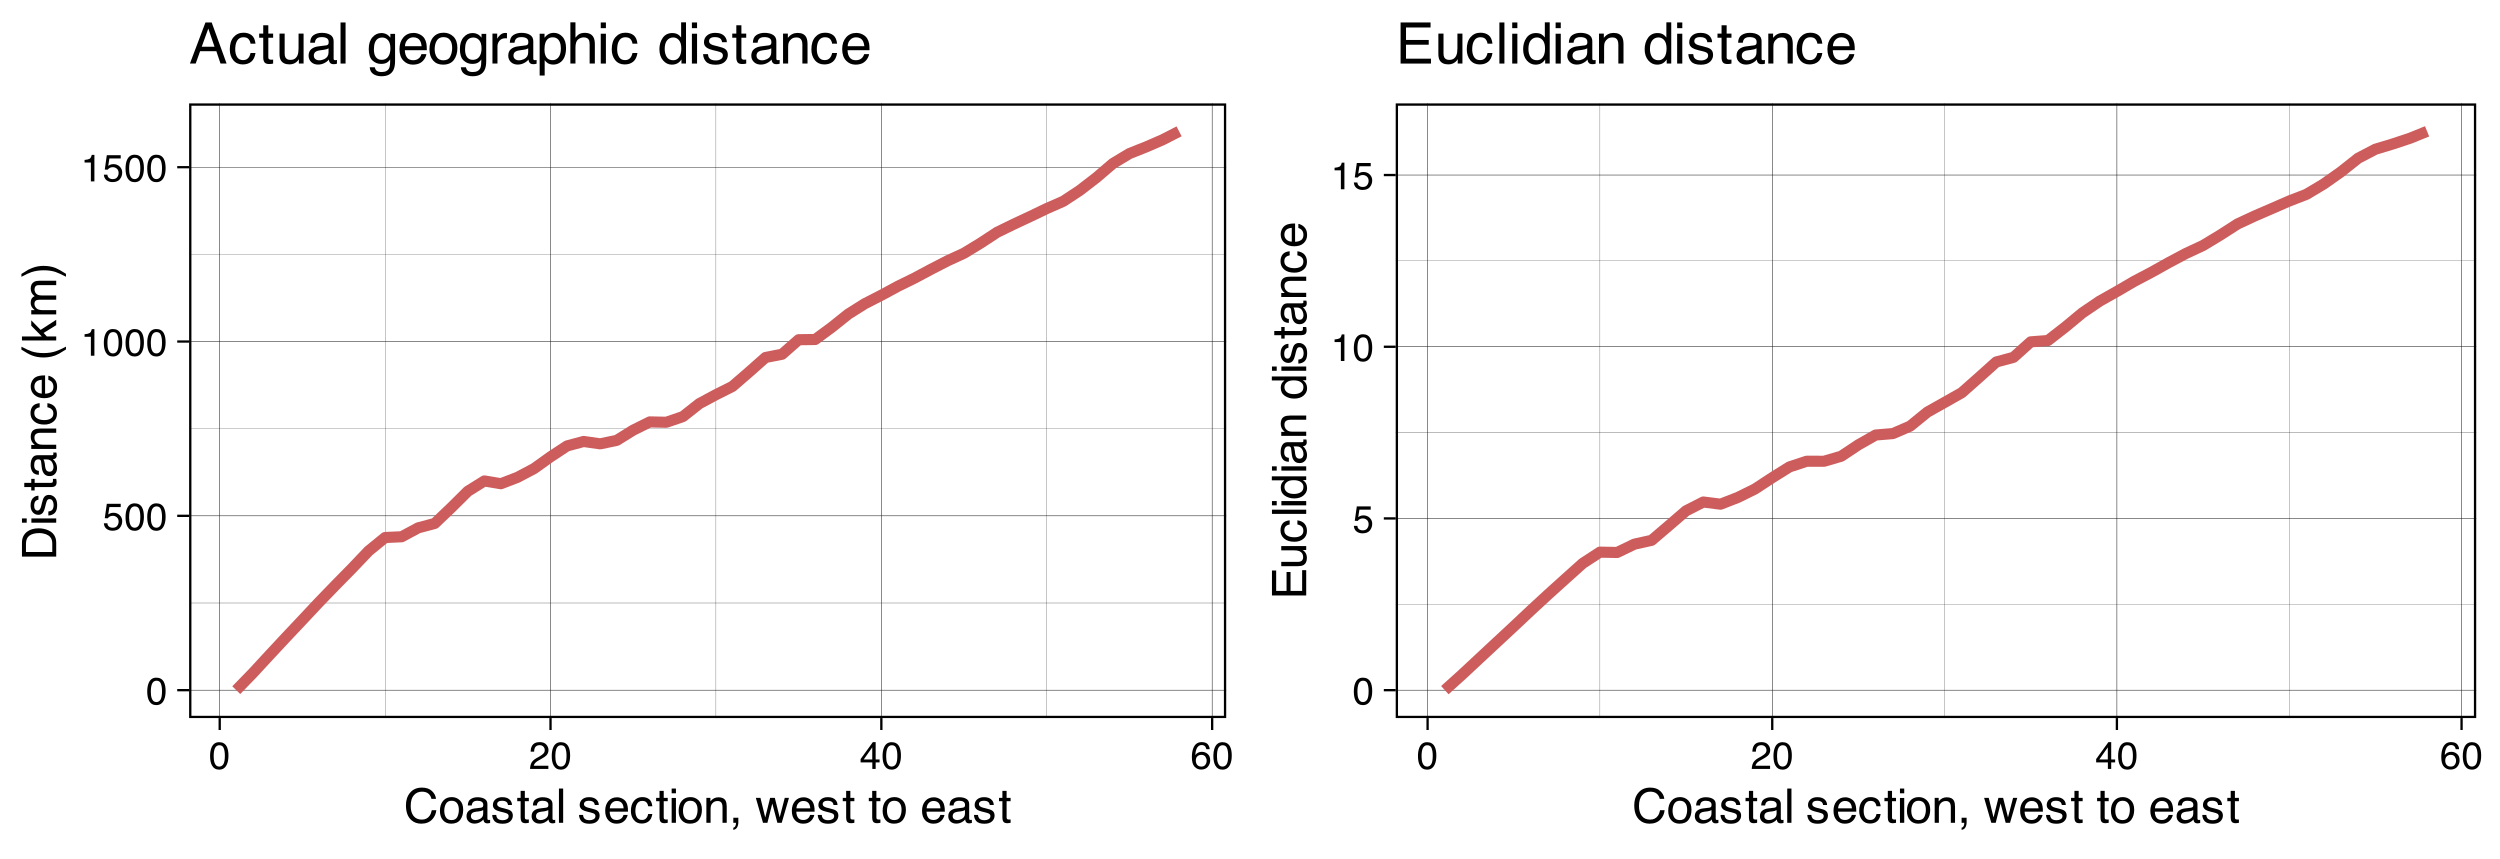 <?xml version="1.0" encoding="UTF-8"?>
<svg xmlns="http://www.w3.org/2000/svg" xmlns:xlink="http://www.w3.org/1999/xlink" width="576" height="198" viewBox="0 0 576 198">
<defs>
<g>
<g id="glyph-0-0">
<path d="M 0.281 0 L 0.281 -6.312 L 5.297 -6.312 L 5.297 0 Z M 4.5 -0.797 L 4.5 -5.516 L 1.078 -5.516 L 1.078 -0.797 Z M 4.5 -0.797 "/>
</g>
<g id="glyph-0-1">
<path d="M 2.375 -6.156 C 3.176 -6.156 3.754 -5.828 4.109 -5.172 C 4.379 -4.66 4.516 -3.961 4.516 -3.078 C 4.516 -2.242 4.391 -1.555 4.141 -1.016 C 3.785 -0.223 3.195 0.172 2.375 0.172 C 1.633 0.172 1.082 -0.148 0.719 -0.797 C 0.426 -1.328 0.281 -2.047 0.281 -2.953 C 0.281 -3.648 0.367 -4.25 0.547 -4.75 C 0.879 -5.688 1.488 -6.156 2.375 -6.156 Z M 2.375 -0.531 C 2.77 -0.531 3.086 -0.707 3.328 -1.062 C 3.566 -1.426 3.688 -2.086 3.688 -3.047 C 3.688 -3.754 3.598 -4.332 3.422 -4.781 C 3.254 -5.227 2.922 -5.453 2.422 -5.453 C 1.973 -5.453 1.641 -5.238 1.422 -4.812 C 1.211 -4.383 1.109 -3.754 1.109 -2.922 C 1.109 -2.297 1.176 -1.789 1.312 -1.406 C 1.52 -0.82 1.875 -0.531 2.375 -0.531 Z M 2.375 -0.531 "/>
</g>
<g id="glyph-0-2">
<path d="M 1.094 -1.562 C 1.133 -1.125 1.336 -0.82 1.703 -0.656 C 1.879 -0.57 2.094 -0.531 2.344 -0.531 C 2.801 -0.531 3.141 -0.676 3.359 -0.969 C 3.578 -1.258 3.688 -1.582 3.688 -1.938 C 3.688 -2.363 3.555 -2.691 3.297 -2.922 C 3.035 -3.16 2.719 -3.281 2.344 -3.281 C 2.082 -3.281 1.852 -3.227 1.656 -3.125 C 1.469 -3.02 1.305 -2.879 1.172 -2.703 L 0.5 -2.734 L 0.969 -6.047 L 4.172 -6.047 L 4.172 -5.297 L 1.562 -5.297 L 1.297 -3.594 C 1.43 -3.695 1.566 -3.773 1.703 -3.828 C 1.93 -3.93 2.195 -3.984 2.5 -3.984 C 3.062 -3.984 3.535 -3.801 3.922 -3.438 C 4.316 -3.07 4.516 -2.609 4.516 -2.047 C 4.516 -1.461 4.332 -0.945 3.969 -0.5 C 3.613 -0.062 3.047 0.156 2.266 0.156 C 1.754 0.156 1.305 0.016 0.922 -0.266 C 0.547 -0.547 0.332 -0.977 0.281 -1.562 Z M 1.094 -1.562 "/>
</g>
<g id="glyph-0-3">
<path d="M 0.844 -4.359 L 0.844 -4.953 C 1.395 -5.004 1.781 -5.094 2 -5.219 C 2.227 -5.344 2.395 -5.645 2.5 -6.125 L 3.109 -6.125 L 3.109 0 L 2.297 0 L 2.297 -4.359 Z M 0.844 -4.359 "/>
</g>
<g id="glyph-0-4">
<path d="M 0.281 0 C 0.301 -0.531 0.406 -0.988 0.594 -1.375 C 0.789 -1.77 1.164 -2.129 1.719 -2.453 L 2.547 -2.922 C 2.91 -3.141 3.164 -3.328 3.312 -3.484 C 3.551 -3.711 3.672 -3.984 3.672 -4.297 C 3.672 -4.648 3.562 -4.93 3.344 -5.141 C 3.133 -5.359 2.848 -5.469 2.484 -5.469 C 1.961 -5.469 1.598 -5.266 1.391 -4.859 C 1.285 -4.648 1.227 -4.352 1.219 -3.969 L 0.422 -3.969 C 0.43 -4.5 0.531 -4.938 0.719 -5.281 C 1.051 -5.875 1.645 -6.172 2.5 -6.172 C 3.195 -6.172 3.707 -5.977 4.031 -5.594 C 4.363 -5.219 4.531 -4.797 4.531 -4.328 C 4.531 -3.836 4.352 -3.414 4 -3.062 C 3.801 -2.863 3.441 -2.617 2.922 -2.328 L 2.344 -2 C 2.062 -1.844 1.836 -1.695 1.672 -1.562 C 1.391 -1.312 1.211 -1.035 1.141 -0.734 L 4.5 -0.734 L 4.5 0 Z M 0.281 0 "/>
</g>
<g id="glyph-0-5">
<path d="M 2.906 -2.172 L 2.906 -4.969 L 0.938 -2.172 Z M 2.922 0 L 2.922 -1.5 L 0.219 -1.5 L 0.219 -2.266 L 3.047 -6.172 L 3.688 -6.172 L 3.688 -2.172 L 4.594 -2.172 L 4.594 -1.5 L 3.688 -1.5 L 3.688 0 Z M 2.922 0 "/>
</g>
<g id="glyph-0-6">
<path d="M 2.578 -6.172 C 3.266 -6.172 3.742 -5.992 4.016 -5.641 C 4.285 -5.285 4.422 -4.922 4.422 -4.547 L 3.656 -4.547 C 3.602 -4.785 3.531 -4.973 3.438 -5.109 C 3.25 -5.367 2.961 -5.5 2.578 -5.5 C 2.148 -5.5 1.805 -5.297 1.547 -4.891 C 1.297 -4.492 1.156 -3.926 1.125 -3.188 C 1.301 -3.445 1.523 -3.641 1.797 -3.766 C 2.047 -3.879 2.32 -3.938 2.625 -3.938 C 3.133 -3.938 3.582 -3.77 3.969 -3.438 C 4.352 -3.113 4.547 -2.625 4.547 -1.969 C 4.547 -1.414 4.363 -0.922 4 -0.484 C 3.633 -0.055 3.117 0.156 2.453 0.156 C 1.867 0.156 1.367 -0.062 0.953 -0.5 C 0.535 -0.938 0.328 -1.672 0.328 -2.703 C 0.328 -3.461 0.422 -4.109 0.609 -4.641 C 0.961 -5.66 1.617 -6.172 2.578 -6.172 Z M 2.516 -0.531 C 2.922 -0.531 3.223 -0.664 3.422 -0.938 C 3.629 -1.207 3.734 -1.531 3.734 -1.906 C 3.734 -2.219 3.641 -2.516 3.453 -2.797 C 3.273 -3.086 2.953 -3.234 2.484 -3.234 C 2.148 -3.234 1.859 -3.125 1.609 -2.906 C 1.359 -2.688 1.234 -2.352 1.234 -1.906 C 1.234 -1.52 1.344 -1.191 1.562 -0.922 C 1.789 -0.66 2.109 -0.531 2.516 -0.531 Z M 2.516 -0.531 "/>
</g>
<g id="glyph-1-0">
<path d="M 0.359 0 L 0.359 -7.891 L 6.625 -7.891 L 6.625 0 Z M 5.625 -0.984 L 5.625 -6.906 L 1.344 -6.906 L 1.344 -0.984 Z M 5.625 -0.984 "/>
</g>
<g id="glyph-1-1">
<path d="M 4.156 -8.109 C 5.156 -8.109 5.93 -7.844 6.484 -7.312 C 7.035 -6.789 7.344 -6.191 7.406 -5.516 L 6.359 -5.516 C 6.242 -6.023 6.008 -6.426 5.656 -6.719 C 5.301 -7.02 4.805 -7.172 4.172 -7.172 C 3.398 -7.172 2.773 -6.895 2.297 -6.344 C 1.816 -5.801 1.578 -4.969 1.578 -3.844 C 1.578 -2.914 1.789 -2.164 2.219 -1.594 C 2.656 -1.02 3.301 -0.734 4.156 -0.734 C 4.938 -0.734 5.535 -1.035 5.953 -1.641 C 6.172 -1.961 6.332 -2.383 6.438 -2.906 L 7.484 -2.906 C 7.391 -2.07 7.082 -1.375 6.562 -0.812 C 5.938 -0.133 5.086 0.203 4.016 0.203 C 3.098 0.203 2.332 -0.07 1.719 -0.625 C 0.895 -1.363 0.484 -2.5 0.484 -4.031 C 0.484 -5.195 0.789 -6.148 1.406 -6.891 C 2.07 -7.703 2.988 -8.109 4.156 -8.109 Z M 3.953 -8.109 Z M 3.953 -8.109 "/>
</g>
<g id="glyph-1-2">
<path d="M 2.984 -0.625 C 3.629 -0.625 4.07 -0.863 4.312 -1.344 C 4.551 -1.832 4.672 -2.375 4.672 -2.969 C 4.672 -3.508 4.582 -3.945 4.406 -4.281 C 4.133 -4.812 3.664 -5.078 3 -5.078 C 2.406 -5.078 1.973 -4.848 1.703 -4.391 C 1.441 -3.941 1.312 -3.398 1.312 -2.766 C 1.312 -2.148 1.441 -1.641 1.703 -1.234 C 1.973 -0.828 2.398 -0.625 2.984 -0.625 Z M 3.031 -5.922 C 3.77 -5.922 4.395 -5.672 4.906 -5.172 C 5.414 -4.68 5.672 -3.957 5.672 -3 C 5.672 -2.07 5.445 -1.305 5 -0.703 C 4.551 -0.098 3.852 0.203 2.906 0.203 C 2.113 0.203 1.484 -0.062 1.016 -0.594 C 0.547 -1.125 0.312 -1.844 0.312 -2.75 C 0.312 -3.719 0.555 -4.488 1.047 -5.062 C 1.535 -5.633 2.195 -5.922 3.031 -5.922 Z M 3 -5.891 Z M 3 -5.891 "/>
</g>
<g id="glyph-1-3">
<path d="M 1.453 -1.531 C 1.453 -1.25 1.551 -1.023 1.75 -0.859 C 1.957 -0.703 2.203 -0.625 2.484 -0.625 C 2.816 -0.625 3.145 -0.703 3.469 -0.859 C 4.008 -1.117 4.281 -1.551 4.281 -2.156 L 4.281 -2.922 C 4.156 -2.848 4 -2.785 3.812 -2.734 C 3.633 -2.691 3.453 -2.656 3.266 -2.625 L 2.688 -2.562 C 2.332 -2.508 2.066 -2.438 1.891 -2.344 C 1.598 -2.164 1.453 -1.895 1.453 -1.531 Z M 3.797 -3.484 C 4.016 -3.516 4.16 -3.609 4.234 -3.766 C 4.273 -3.848 4.297 -3.973 4.297 -4.141 C 4.297 -4.461 4.176 -4.695 3.938 -4.844 C 3.707 -5 3.375 -5.078 2.938 -5.078 C 2.438 -5.078 2.082 -4.941 1.875 -4.672 C 1.75 -4.516 1.672 -4.289 1.641 -4 L 0.734 -4 C 0.754 -4.707 0.984 -5.195 1.422 -5.469 C 1.867 -5.75 2.383 -5.891 2.969 -5.891 C 3.645 -5.891 4.191 -5.758 4.609 -5.5 C 5.035 -5.25 5.25 -4.848 5.25 -4.297 L 5.25 -0.984 C 5.25 -0.891 5.266 -0.812 5.297 -0.75 C 5.336 -0.688 5.426 -0.656 5.562 -0.656 C 5.602 -0.656 5.648 -0.656 5.703 -0.656 C 5.766 -0.664 5.82 -0.676 5.875 -0.688 L 5.875 0.031 C 5.727 0.07 5.613 0.098 5.531 0.109 C 5.457 0.117 5.352 0.125 5.219 0.125 C 4.883 0.125 4.641 0.004 4.484 -0.234 C 4.41 -0.359 4.359 -0.535 4.328 -0.766 C 4.129 -0.504 3.844 -0.281 3.469 -0.094 C 3.102 0.094 2.695 0.188 2.25 0.188 C 1.719 0.188 1.281 0.023 0.938 -0.297 C 0.602 -0.617 0.438 -1.023 0.438 -1.516 C 0.438 -2.047 0.602 -2.457 0.938 -2.75 C 1.27 -3.039 1.707 -3.223 2.25 -3.297 Z M 2.984 -5.891 Z M 2.984 -5.891 "/>
</g>
<g id="glyph-1-4">
<path d="M 1.281 -1.812 C 1.312 -1.488 1.395 -1.238 1.531 -1.062 C 1.77 -0.75 2.191 -0.594 2.797 -0.594 C 3.148 -0.594 3.461 -0.672 3.734 -0.828 C 4.004 -0.984 4.141 -1.223 4.141 -1.547 C 4.141 -1.797 4.031 -1.984 3.812 -2.109 C 3.676 -2.191 3.398 -2.285 2.984 -2.391 L 2.219 -2.578 C 1.727 -2.703 1.367 -2.836 1.141 -2.984 C 0.723 -3.254 0.516 -3.617 0.516 -4.078 C 0.516 -4.617 0.707 -5.055 1.094 -5.391 C 1.488 -5.734 2.02 -5.906 2.688 -5.906 C 3.551 -5.906 4.176 -5.648 4.562 -5.141 C 4.801 -4.816 4.914 -4.469 4.906 -4.094 L 4 -4.094 C 3.977 -4.312 3.898 -4.508 3.766 -4.688 C 3.547 -4.945 3.16 -5.078 2.609 -5.078 C 2.242 -5.078 1.969 -5.004 1.781 -4.859 C 1.594 -4.723 1.5 -4.539 1.5 -4.312 C 1.5 -4.062 1.625 -3.863 1.875 -3.719 C 2.008 -3.625 2.219 -3.539 2.5 -3.469 L 3.141 -3.312 C 3.836 -3.145 4.301 -2.984 4.531 -2.828 C 4.914 -2.578 5.109 -2.191 5.109 -1.672 C 5.109 -1.148 4.91 -0.703 4.516 -0.328 C 4.129 0.035 3.539 0.219 2.75 0.219 C 1.895 0.219 1.285 0.023 0.922 -0.359 C 0.566 -0.754 0.379 -1.238 0.359 -1.812 Z M 2.719 -5.891 Z M 2.719 -5.891 "/>
</g>
<g id="glyph-1-5">
<path d="M 0.906 -7.359 L 1.875 -7.359 L 1.875 -5.75 L 2.797 -5.75 L 2.797 -4.969 L 1.875 -4.969 L 1.875 -1.203 C 1.875 -1.004 1.941 -0.875 2.078 -0.812 C 2.16 -0.77 2.285 -0.75 2.453 -0.75 C 2.504 -0.75 2.555 -0.75 2.609 -0.75 C 2.66 -0.75 2.723 -0.754 2.797 -0.766 L 2.797 0 C 2.68 0.031 2.562 0.051 2.438 0.062 C 2.32 0.082 2.195 0.094 2.062 0.094 C 1.613 0.094 1.305 -0.02 1.141 -0.25 C 0.984 -0.488 0.906 -0.789 0.906 -1.156 L 0.906 -4.969 L 0.125 -4.969 L 0.125 -5.75 L 0.906 -5.75 Z M 0.906 -7.359 "/>
</g>
<g id="glyph-1-6">
<path d="M 0.734 -7.891 L 1.703 -7.891 L 1.703 0 L 0.734 0 Z M 0.734 -7.891 "/>
</g>
<g id="glyph-1-7">
</g>
<g id="glyph-1-8">
<path d="M 3.109 -5.875 C 3.516 -5.875 3.906 -5.781 4.281 -5.594 C 4.664 -5.406 4.961 -5.156 5.172 -4.844 C 5.359 -4.562 5.484 -4.223 5.547 -3.828 C 5.609 -3.566 5.641 -3.145 5.641 -2.562 L 1.422 -2.562 C 1.441 -1.977 1.578 -1.508 1.828 -1.156 C 2.086 -0.812 2.488 -0.641 3.031 -0.641 C 3.539 -0.641 3.945 -0.805 4.25 -1.141 C 4.414 -1.328 4.535 -1.551 4.609 -1.812 L 5.562 -1.812 C 5.531 -1.594 5.441 -1.352 5.297 -1.094 C 5.16 -0.832 5.004 -0.625 4.828 -0.469 C 4.535 -0.176 4.176 0.02 3.75 0.125 C 3.508 0.176 3.242 0.203 2.953 0.203 C 2.234 0.203 1.625 -0.055 1.125 -0.578 C 0.633 -1.098 0.391 -1.828 0.391 -2.766 C 0.391 -3.691 0.641 -4.441 1.141 -5.016 C 1.641 -5.586 2.297 -5.875 3.109 -5.875 Z M 4.641 -3.328 C 4.609 -3.754 4.52 -4.094 4.375 -4.344 C 4.102 -4.801 3.66 -5.031 3.047 -5.031 C 2.598 -5.031 2.223 -4.867 1.922 -4.547 C 1.629 -4.234 1.473 -3.828 1.453 -3.328 Z M 3.016 -5.891 Z M 3.016 -5.891 "/>
</g>
<g id="glyph-1-9">
<path d="M 2.922 -5.922 C 3.578 -5.922 4.109 -5.758 4.516 -5.438 C 4.922 -5.125 5.164 -4.582 5.25 -3.812 L 4.297 -3.812 C 4.242 -4.164 4.113 -4.457 3.906 -4.688 C 3.707 -4.926 3.379 -5.047 2.922 -5.047 C 2.305 -5.047 1.867 -4.75 1.609 -4.156 C 1.43 -3.758 1.344 -3.273 1.344 -2.703 C 1.344 -2.129 1.461 -1.645 1.703 -1.25 C 1.953 -0.852 2.336 -0.656 2.859 -0.656 C 3.266 -0.656 3.582 -0.773 3.812 -1.016 C 4.051 -1.266 4.211 -1.602 4.297 -2.031 L 5.25 -2.031 C 5.133 -1.27 4.863 -0.711 4.438 -0.359 C 4.008 -0.004 3.457 0.172 2.781 0.172 C 2.031 0.172 1.43 -0.102 0.984 -0.656 C 0.535 -1.207 0.312 -1.895 0.312 -2.719 C 0.312 -3.727 0.555 -4.516 1.047 -5.078 C 1.535 -5.641 2.16 -5.922 2.922 -5.922 Z M 2.781 -5.891 Z M 2.781 -5.891 "/>
</g>
<g id="glyph-1-10">
<path d="M 0.703 -5.719 L 1.688 -5.719 L 1.688 0 L 0.703 0 Z M 0.703 -7.891 L 1.688 -7.891 L 1.688 -6.797 L 0.703 -6.797 Z M 0.703 -7.891 "/>
</g>
<g id="glyph-1-11">
<path d="M 0.703 -5.75 L 1.625 -5.75 L 1.625 -4.938 C 1.895 -5.27 2.18 -5.508 2.484 -5.656 C 2.797 -5.801 3.133 -5.875 3.5 -5.875 C 4.32 -5.875 4.875 -5.594 5.156 -5.031 C 5.312 -4.719 5.391 -4.27 5.391 -3.688 L 5.391 0 L 4.422 0 L 4.422 -3.625 C 4.422 -3.977 4.367 -4.258 4.266 -4.469 C 4.086 -4.832 3.773 -5.016 3.328 -5.016 C 3.098 -5.016 2.91 -4.988 2.766 -4.938 C 2.492 -4.863 2.258 -4.707 2.062 -4.469 C 1.906 -4.281 1.801 -4.082 1.75 -3.875 C 1.695 -3.676 1.672 -3.391 1.672 -3.016 L 1.672 0 L 0.703 0 Z M 2.984 -5.891 Z M 2.984 -5.891 "/>
</g>
<g id="glyph-1-12">
<path d="M 0.906 1.125 C 1.156 1.082 1.332 0.91 1.438 0.609 C 1.488 0.441 1.516 0.285 1.516 0.141 C 1.516 0.109 1.516 0.082 1.516 0.062 C 1.516 0.039 1.508 0.02 1.5 0 L 0.906 0 L 0.906 -1.172 L 2.062 -1.172 L 2.062 -0.094 C 2.062 0.332 1.973 0.707 1.797 1.031 C 1.629 1.352 1.332 1.555 0.906 1.641 Z M 0.906 1.125 "/>
</g>
<g id="glyph-1-13">
<path d="M 1.156 -5.75 L 2.266 -1.219 L 3.391 -5.75 L 4.469 -5.75 L 5.594 -1.25 L 6.766 -5.75 L 7.734 -5.75 L 6.062 0 L 5.062 0 L 3.891 -4.453 L 2.766 0 L 1.75 0 L 0.094 -5.75 Z M 1.156 -5.75 "/>
</g>
<g id="glyph-2-0">
<path d="M 0 -0.359 L -7.891 -0.359 L -7.891 -6.625 L 0 -6.625 Z M -0.984 -5.625 L -6.906 -5.625 L -6.906 -1.344 L -0.984 -1.344 Z M -0.984 -5.625 "/>
</g>
<g id="glyph-2-1">
<path d="M -0.906 -3.875 C -0.906 -4.227 -0.945 -4.523 -1.031 -4.766 C -1.164 -5.172 -1.43 -5.508 -1.828 -5.781 C -2.148 -5.988 -2.562 -6.141 -3.062 -6.234 C -3.352 -6.285 -3.629 -6.312 -3.891 -6.312 C -4.859 -6.312 -5.613 -6.117 -6.156 -5.734 C -6.695 -5.348 -6.969 -4.723 -6.969 -3.859 L -6.969 -1.953 L -0.906 -1.953 Z M -7.891 -0.891 L -7.891 -4.078 C -7.891 -5.16 -7.504 -6.004 -6.734 -6.609 C -6.035 -7.141 -5.145 -7.406 -4.062 -7.406 C -3.227 -7.406 -2.473 -7.25 -1.797 -6.938 C -0.598 -6.383 0 -5.43 0 -4.078 L 0 -0.891 Z M -7.891 -0.891 "/>
</g>
<g id="glyph-2-2">
<path d="M -5.719 -0.703 L -5.719 -1.688 L 0 -1.688 L 0 -0.703 Z M -7.891 -0.703 L -7.891 -1.688 L -6.797 -1.688 L -6.797 -0.703 Z M -7.891 -0.703 "/>
</g>
<g id="glyph-2-3">
<path d="M -1.812 -1.281 C -1.488 -1.312 -1.238 -1.395 -1.062 -1.531 C -0.75 -1.77 -0.594 -2.191 -0.594 -2.797 C -0.594 -3.148 -0.672 -3.461 -0.828 -3.734 C -0.984 -4.004 -1.223 -4.141 -1.547 -4.141 C -1.797 -4.141 -1.984 -4.031 -2.109 -3.812 C -2.191 -3.676 -2.285 -3.398 -2.391 -2.984 L -2.578 -2.219 C -2.703 -1.727 -2.836 -1.367 -2.984 -1.141 C -3.254 -0.723 -3.617 -0.516 -4.078 -0.516 C -4.617 -0.516 -5.055 -0.707 -5.391 -1.094 C -5.734 -1.488 -5.906 -2.02 -5.906 -2.688 C -5.906 -3.551 -5.648 -4.176 -5.141 -4.562 C -4.816 -4.801 -4.469 -4.914 -4.094 -4.906 L -4.094 -4 C -4.312 -3.977 -4.508 -3.898 -4.688 -3.766 C -4.945 -3.547 -5.078 -3.16 -5.078 -2.609 C -5.078 -2.242 -5.004 -1.969 -4.859 -1.781 C -4.723 -1.594 -4.539 -1.5 -4.312 -1.5 C -4.062 -1.5 -3.863 -1.625 -3.719 -1.875 C -3.625 -2.008 -3.539 -2.219 -3.469 -2.5 L -3.312 -3.141 C -3.145 -3.836 -2.984 -4.301 -2.828 -4.531 C -2.578 -4.914 -2.191 -5.109 -1.672 -5.109 C -1.148 -5.109 -0.703 -4.91 -0.328 -4.516 C 0.035 -4.129 0.219 -3.539 0.219 -2.75 C 0.219 -1.895 0.023 -1.285 -0.359 -0.922 C -0.754 -0.566 -1.238 -0.379 -1.812 -0.359 Z M -5.891 -2.719 Z M -5.891 -2.719 "/>
</g>
<g id="glyph-2-4">
<path d="M -7.359 -0.906 L -7.359 -1.875 L -5.75 -1.875 L -5.75 -2.797 L -4.969 -2.797 L -4.969 -1.875 L -1.203 -1.875 C -1.004 -1.875 -0.875 -1.941 -0.812 -2.078 C -0.77 -2.16 -0.75 -2.285 -0.75 -2.453 C -0.75 -2.504 -0.75 -2.555 -0.75 -2.609 C -0.75 -2.66 -0.754 -2.723 -0.766 -2.797 L 0 -2.797 C 0.031 -2.68 0.051 -2.562 0.062 -2.438 C 0.082 -2.32 0.094 -2.195 0.094 -2.062 C 0.094 -1.613 -0.02 -1.305 -0.25 -1.141 C -0.488 -0.984 -0.789 -0.906 -1.156 -0.906 L -4.969 -0.906 L -4.969 -0.125 L -5.75 -0.125 L -5.75 -0.906 Z M -7.359 -0.906 "/>
</g>
<g id="glyph-2-5">
<path d="M -1.531 -1.453 C -1.25 -1.453 -1.023 -1.551 -0.859 -1.75 C -0.703 -1.957 -0.625 -2.203 -0.625 -2.484 C -0.625 -2.816 -0.703 -3.145 -0.859 -3.469 C -1.117 -4.008 -1.551 -4.281 -2.156 -4.281 L -2.922 -4.281 C -2.848 -4.156 -2.785 -4 -2.734 -3.812 C -2.691 -3.633 -2.656 -3.453 -2.625 -3.266 L -2.562 -2.688 C -2.508 -2.332 -2.438 -2.066 -2.344 -1.891 C -2.164 -1.598 -1.895 -1.453 -1.531 -1.453 Z M -3.484 -3.797 C -3.516 -4.016 -3.609 -4.16 -3.766 -4.234 C -3.848 -4.273 -3.973 -4.297 -4.141 -4.297 C -4.461 -4.297 -4.695 -4.176 -4.844 -3.938 C -5 -3.707 -5.078 -3.375 -5.078 -2.938 C -5.078 -2.438 -4.941 -2.082 -4.672 -1.875 C -4.516 -1.75 -4.289 -1.672 -4 -1.641 L -4 -0.734 C -4.707 -0.754 -5.195 -0.984 -5.469 -1.422 C -5.75 -1.867 -5.891 -2.383 -5.891 -2.969 C -5.891 -3.645 -5.758 -4.191 -5.5 -4.609 C -5.25 -5.035 -4.848 -5.25 -4.297 -5.25 L -0.984 -5.25 C -0.891 -5.25 -0.812 -5.266 -0.75 -5.297 C -0.688 -5.336 -0.656 -5.426 -0.656 -5.562 C -0.656 -5.602 -0.656 -5.648 -0.656 -5.703 C -0.664 -5.766 -0.676 -5.82 -0.688 -5.875 L 0.031 -5.875 C 0.07 -5.727 0.098 -5.613 0.109 -5.531 C 0.117 -5.457 0.125 -5.352 0.125 -5.219 C 0.125 -4.883 0.004 -4.641 -0.234 -4.484 C -0.359 -4.41 -0.535 -4.359 -0.766 -4.328 C -0.504 -4.129 -0.281 -3.844 -0.094 -3.469 C 0.094 -3.102 0.188 -2.695 0.188 -2.25 C 0.188 -1.719 0.023 -1.281 -0.297 -0.938 C -0.617 -0.602 -1.023 -0.438 -1.516 -0.438 C -2.047 -0.438 -2.457 -0.602 -2.75 -0.938 C -3.039 -1.27 -3.223 -1.707 -3.297 -2.25 Z M -5.891 -2.984 Z M -5.891 -2.984 "/>
</g>
<g id="glyph-2-6">
<path d="M -5.75 -0.703 L -5.75 -1.625 L -4.938 -1.625 C -5.27 -1.895 -5.508 -2.18 -5.656 -2.484 C -5.801 -2.797 -5.875 -3.133 -5.875 -3.5 C -5.875 -4.32 -5.594 -4.875 -5.031 -5.156 C -4.719 -5.312 -4.27 -5.391 -3.688 -5.391 L 0 -5.391 L 0 -4.422 L -3.625 -4.422 C -3.977 -4.422 -4.258 -4.367 -4.469 -4.266 C -4.832 -4.086 -5.016 -3.773 -5.016 -3.328 C -5.016 -3.098 -4.988 -2.91 -4.938 -2.766 C -4.863 -2.492 -4.707 -2.258 -4.469 -2.062 C -4.281 -1.906 -4.082 -1.801 -3.875 -1.75 C -3.676 -1.695 -3.391 -1.672 -3.016 -1.672 L 0 -1.672 L 0 -0.703 Z M -5.891 -2.984 Z M -5.891 -2.984 "/>
</g>
<g id="glyph-2-7">
<path d="M -5.922 -2.922 C -5.922 -3.578 -5.758 -4.109 -5.438 -4.516 C -5.125 -4.922 -4.582 -5.164 -3.812 -5.25 L -3.812 -4.297 C -4.164 -4.242 -4.457 -4.113 -4.688 -3.906 C -4.926 -3.707 -5.047 -3.379 -5.047 -2.922 C -5.047 -2.305 -4.75 -1.867 -4.156 -1.609 C -3.758 -1.43 -3.273 -1.344 -2.703 -1.344 C -2.129 -1.344 -1.645 -1.461 -1.25 -1.703 C -0.852 -1.953 -0.656 -2.336 -0.656 -2.859 C -0.656 -3.266 -0.773 -3.582 -1.016 -3.812 C -1.266 -4.051 -1.602 -4.211 -2.031 -4.297 L -2.031 -5.25 C -1.27 -5.133 -0.711 -4.863 -0.359 -4.438 C -0.004 -4.008 0.172 -3.457 0.172 -2.781 C 0.172 -2.031 -0.102 -1.43 -0.656 -0.984 C -1.207 -0.535 -1.895 -0.312 -2.719 -0.312 C -3.727 -0.312 -4.516 -0.555 -5.078 -1.047 C -5.641 -1.535 -5.922 -2.16 -5.922 -2.922 Z M -5.891 -2.781 Z M -5.891 -2.781 "/>
</g>
<g id="glyph-2-8">
<path d="M -5.875 -3.109 C -5.875 -3.516 -5.781 -3.906 -5.594 -4.281 C -5.406 -4.664 -5.156 -4.961 -4.844 -5.172 C -4.562 -5.359 -4.223 -5.484 -3.828 -5.547 C -3.566 -5.609 -3.145 -5.641 -2.562 -5.641 L -2.562 -1.422 C -1.977 -1.441 -1.508 -1.578 -1.156 -1.828 C -0.812 -2.086 -0.641 -2.488 -0.641 -3.031 C -0.641 -3.539 -0.805 -3.945 -1.141 -4.25 C -1.328 -4.414 -1.551 -4.535 -1.812 -4.609 L -1.812 -5.562 C -1.594 -5.531 -1.352 -5.441 -1.094 -5.297 C -0.832 -5.16 -0.625 -5.004 -0.469 -4.828 C -0.176 -4.535 0.02 -4.176 0.125 -3.75 C 0.176 -3.508 0.203 -3.242 0.203 -2.953 C 0.203 -2.234 -0.055 -1.625 -0.578 -1.125 C -1.098 -0.633 -1.828 -0.391 -2.766 -0.391 C -3.691 -0.391 -4.441 -0.641 -5.016 -1.141 C -5.586 -1.641 -5.875 -2.297 -5.875 -3.109 Z M -3.328 -4.641 C -3.754 -4.609 -4.094 -4.52 -4.344 -4.375 C -4.801 -4.102 -5.031 -3.66 -5.031 -3.047 C -5.031 -2.598 -4.867 -2.223 -4.547 -1.922 C -4.234 -1.629 -3.828 -1.473 -3.328 -1.453 Z M -5.891 -3.016 Z M -5.891 -3.016 "/>
</g>
<g id="glyph-2-9">
</g>
<g id="glyph-2-10">
<path d="M -8.016 -3.25 C -6.922 -2.688 -6.117 -2.32 -5.609 -2.156 C -4.828 -1.906 -3.922 -1.781 -2.891 -1.781 C -1.848 -1.781 -0.898 -1.926 -0.047 -2.219 C 0.484 -2.395 1.25 -2.742 2.25 -3.266 L 2.25 -2.625 C 1.426 -2.102 0.898 -1.781 0.672 -1.656 C 0.453 -1.531 0.148 -1.391 -0.234 -1.234 C -0.766 -1.035 -1.332 -0.898 -1.938 -0.828 C -2.25 -0.785 -2.547 -0.766 -2.828 -0.766 C -3.891 -0.766 -4.832 -0.93 -5.656 -1.266 C -6.188 -1.473 -6.973 -1.91 -8.016 -2.578 Z M -8.016 -3.25 "/>
</g>
<g id="glyph-2-11">
<path d="M -7.891 -0.688 L -7.891 -1.609 L -3.312 -1.609 L -5.75 -4.094 L -5.75 -5.328 L -3.594 -3.125 L 0 -5.453 L 0 -4.219 L -2.906 -2.422 L -2.156 -1.609 L 0 -1.609 L 0 -0.688 Z M -7.891 -0.688 "/>
</g>
<g id="glyph-2-12">
<path d="M -5.75 -0.703 L -5.75 -1.672 L -4.938 -1.672 C -5.219 -1.898 -5.422 -2.102 -5.547 -2.281 C -5.766 -2.602 -5.875 -2.969 -5.875 -3.375 C -5.875 -3.832 -5.766 -4.203 -5.547 -4.484 C -5.41 -4.641 -5.219 -4.781 -4.969 -4.906 C -5.281 -5.125 -5.508 -5.379 -5.656 -5.672 C -5.801 -5.961 -5.875 -6.285 -5.875 -6.641 C -5.875 -7.41 -5.598 -7.938 -5.047 -8.219 C -4.742 -8.375 -4.336 -8.453 -3.828 -8.453 L 0 -8.453 L 0 -7.438 L -4 -7.438 C -4.383 -7.438 -4.645 -7.344 -4.781 -7.156 C -4.926 -6.969 -5 -6.734 -5 -6.453 C -5 -6.078 -4.867 -5.75 -4.609 -5.469 C -4.359 -5.195 -3.938 -5.062 -3.344 -5.062 L 0 -5.062 L 0 -4.078 L -3.75 -4.078 C -4.145 -4.078 -4.43 -4.031 -4.609 -3.938 C -4.879 -3.789 -5.016 -3.52 -5.016 -3.125 C -5.016 -2.758 -4.867 -2.426 -4.578 -2.125 C -4.297 -1.82 -3.785 -1.672 -3.047 -1.672 L 0 -1.672 L 0 -0.703 Z M -5.75 -0.703 "/>
</g>
<g id="glyph-2-13">
<path d="M 2.25 -0.375 C 1.133 -0.945 0.32 -1.316 -0.188 -1.484 C -0.957 -1.734 -1.859 -1.859 -2.891 -1.859 C -3.922 -1.859 -4.867 -1.711 -5.734 -1.422 C -6.266 -1.242 -7.023 -0.891 -8.016 -0.359 L -8.016 -1.016 C -7.141 -1.566 -6.598 -1.898 -6.391 -2.016 C -6.18 -2.129 -5.895 -2.254 -5.531 -2.391 C -5.082 -2.566 -4.641 -2.691 -4.203 -2.766 C -3.773 -2.836 -3.359 -2.875 -2.953 -2.875 C -1.891 -2.875 -0.941 -2.707 -0.109 -2.375 C 0.422 -2.156 1.207 -1.711 2.25 -1.047 Z M 2.25 -0.375 "/>
</g>
<g id="glyph-2-14">
<path d="M -7.891 -0.938 L -7.891 -6.688 L -6.922 -6.688 L -6.922 -1.984 L -4.531 -1.984 L -4.531 -6.344 L -3.609 -6.344 L -3.609 -1.984 L -0.938 -1.984 L -0.938 -6.766 L 0 -6.766 L 0 -0.938 Z M -7.891 -3.859 Z M -7.891 -3.859 "/>
</g>
<g id="glyph-2-15">
<path d="M -5.75 -1.672 L -1.938 -1.672 C -1.645 -1.672 -1.406 -1.719 -1.219 -1.812 C -0.875 -1.988 -0.703 -2.312 -0.703 -2.781 C -0.703 -3.445 -1 -3.906 -1.594 -4.156 C -1.914 -4.281 -2.359 -4.344 -2.922 -4.344 L -5.75 -4.344 L -5.75 -5.312 L 0 -5.312 L 0 -4.406 L -0.844 -4.422 C -0.625 -4.297 -0.441 -4.141 -0.297 -3.953 C 0.004 -3.578 0.156 -3.129 0.156 -2.609 C 0.156 -1.785 -0.117 -1.223 -0.672 -0.922 C -0.961 -0.766 -1.352 -0.688 -1.844 -0.688 L -5.75 -0.688 Z M -5.891 -3 Z M -5.891 -3 "/>
</g>
<g id="glyph-2-16">
<path d="M -7.891 -0.734 L -7.891 -1.703 L 0 -1.703 L 0 -0.734 Z M -7.891 -0.734 "/>
</g>
<g id="glyph-2-17">
<path d="M -2.812 -1.328 C -2.195 -1.328 -1.68 -1.457 -1.266 -1.719 C -0.848 -1.977 -0.641 -2.395 -0.641 -2.969 C -0.641 -3.414 -0.832 -3.781 -1.219 -4.062 C -1.602 -4.352 -2.156 -4.5 -2.875 -4.5 C -3.602 -4.5 -4.141 -4.348 -4.484 -4.047 C -4.836 -3.754 -5.016 -3.391 -5.016 -2.953 C -5.016 -2.473 -4.828 -2.082 -4.453 -1.781 C -4.078 -1.477 -3.531 -1.328 -2.812 -1.328 Z M -5.859 -2.781 C -5.859 -3.219 -5.766 -3.586 -5.578 -3.891 C -5.473 -4.055 -5.285 -4.25 -5.016 -4.469 L -7.922 -4.469 L -7.922 -5.391 L 0 -5.391 L 0 -4.531 L -0.797 -4.531 C -0.441 -4.301 -0.188 -4.031 -0.031 -3.719 C 0.125 -3.414 0.203 -3.066 0.203 -2.672 C 0.203 -2.023 -0.062 -1.469 -0.594 -1 C -1.133 -0.531 -1.852 -0.297 -2.75 -0.297 C -3.594 -0.297 -4.32 -0.508 -4.938 -0.938 C -5.551 -1.363 -5.859 -1.977 -5.859 -2.781 Z M -5.859 -2.781 "/>
</g>
<g id="glyph-3-0">
<path d="M 0.422 0 L 0.422 -9.469 L 7.938 -9.469 L 7.938 0 Z M 6.75 -1.188 L 6.75 -8.281 L 1.609 -8.281 L 1.609 -1.188 Z M 6.75 -1.188 "/>
</g>
<g id="glyph-3-1">
<path d="M 5.859 -3.875 L 4.422 -8.062 L 2.906 -3.875 Z M 3.766 -9.469 L 5.203 -9.469 L 8.641 0 L 7.234 0 L 6.281 -2.844 L 2.531 -2.844 L 1.516 0 L 0.188 0 Z M 3.766 -9.469 "/>
</g>
<g id="glyph-3-2">
<path d="M 3.516 -7.109 C 4.297 -7.109 4.926 -6.914 5.406 -6.531 C 5.895 -6.156 6.191 -5.504 6.297 -4.578 L 5.156 -4.578 C 5.094 -5.004 4.938 -5.359 4.688 -5.641 C 4.445 -5.922 4.055 -6.062 3.516 -6.062 C 2.773 -6.062 2.242 -5.703 1.922 -4.984 C 1.723 -4.516 1.625 -3.938 1.625 -3.25 C 1.625 -2.562 1.77 -1.977 2.062 -1.5 C 2.352 -1.031 2.812 -0.797 3.438 -0.797 C 3.914 -0.797 4.297 -0.941 4.578 -1.234 C 4.859 -1.523 5.051 -1.926 5.156 -2.438 L 6.297 -2.438 C 6.16 -1.52 5.832 -0.848 5.312 -0.422 C 4.801 -0.004 4.145 0.203 3.344 0.203 C 2.438 0.203 1.711 -0.125 1.172 -0.781 C 0.641 -1.445 0.375 -2.273 0.375 -3.266 C 0.375 -4.473 0.664 -5.414 1.25 -6.094 C 1.844 -6.77 2.598 -7.109 3.516 -7.109 Z M 3.328 -7.078 Z M 3.328 -7.078 "/>
</g>
<g id="glyph-3-3">
<path d="M 1.078 -8.828 L 2.25 -8.828 L 2.25 -6.906 L 3.359 -6.906 L 3.359 -5.953 L 2.25 -5.953 L 2.25 -1.453 C 2.25 -1.211 2.332 -1.051 2.5 -0.969 C 2.594 -0.914 2.742 -0.891 2.953 -0.891 C 3.004 -0.891 3.062 -0.891 3.125 -0.891 C 3.195 -0.898 3.273 -0.91 3.359 -0.922 L 3.359 0 C 3.223 0.039 3.082 0.066 2.938 0.078 C 2.801 0.098 2.645 0.109 2.469 0.109 C 1.926 0.109 1.555 -0.023 1.359 -0.297 C 1.172 -0.578 1.078 -0.941 1.078 -1.391 L 1.078 -5.953 L 0.141 -5.953 L 0.141 -6.906 L 1.078 -6.906 Z M 1.078 -8.828 "/>
</g>
<g id="glyph-3-4">
<path d="M 2.016 -6.906 L 2.016 -2.328 C 2.016 -1.973 2.066 -1.68 2.172 -1.453 C 2.379 -1.047 2.766 -0.844 3.328 -0.844 C 4.141 -0.844 4.691 -1.203 4.984 -1.922 C 5.141 -2.305 5.219 -2.836 5.219 -3.516 L 5.219 -6.906 L 6.375 -6.906 L 6.375 0 L 5.281 0 L 5.297 -1.016 C 5.148 -0.754 4.961 -0.535 4.734 -0.359 C 4.297 0.004 3.758 0.188 3.125 0.188 C 2.145 0.188 1.473 -0.141 1.109 -0.797 C 0.922 -1.148 0.828 -1.625 0.828 -2.219 L 0.828 -6.906 Z M 3.609 -7.078 Z M 3.609 -7.078 "/>
</g>
<g id="glyph-3-5">
<path d="M 1.734 -1.844 C 1.734 -1.5 1.852 -1.227 2.094 -1.031 C 2.344 -0.844 2.641 -0.75 2.984 -0.75 C 3.391 -0.75 3.785 -0.844 4.172 -1.031 C 4.805 -1.352 5.125 -1.867 5.125 -2.578 L 5.125 -3.516 C 4.988 -3.422 4.805 -3.344 4.578 -3.281 C 4.359 -3.227 4.141 -3.188 3.922 -3.156 L 3.219 -3.062 C 2.801 -3.008 2.488 -2.922 2.281 -2.797 C 1.914 -2.598 1.734 -2.281 1.734 -1.844 Z M 4.547 -4.188 C 4.816 -4.219 5 -4.328 5.094 -4.516 C 5.133 -4.617 5.156 -4.77 5.156 -4.969 C 5.156 -5.363 5.016 -5.648 4.734 -5.828 C 4.453 -6.004 4.051 -6.094 3.531 -6.094 C 2.926 -6.094 2.5 -5.93 2.25 -5.609 C 2.102 -5.422 2.008 -5.148 1.969 -4.797 L 0.891 -4.797 C 0.91 -5.648 1.188 -6.242 1.719 -6.578 C 2.25 -6.91 2.863 -7.078 3.562 -7.078 C 4.375 -7.078 5.031 -6.922 5.531 -6.609 C 6.039 -6.297 6.297 -5.812 6.297 -5.156 L 6.297 -1.188 C 6.297 -1.062 6.316 -0.961 6.359 -0.891 C 6.41 -0.816 6.516 -0.781 6.672 -0.781 C 6.723 -0.781 6.781 -0.785 6.844 -0.797 C 6.914 -0.805 6.988 -0.816 7.062 -0.828 L 7.062 0.031 C 6.875 0.082 6.734 0.113 6.641 0.125 C 6.547 0.133 6.422 0.141 6.266 0.141 C 5.859 0.141 5.566 0 5.391 -0.281 C 5.297 -0.426 5.227 -0.641 5.188 -0.922 C 4.945 -0.609 4.602 -0.336 4.156 -0.109 C 3.719 0.117 3.234 0.234 2.703 0.234 C 2.066 0.234 1.547 0.039 1.141 -0.344 C 0.734 -0.738 0.531 -1.227 0.531 -1.812 C 0.531 -2.445 0.727 -2.941 1.125 -3.297 C 1.531 -3.648 2.055 -3.867 2.703 -3.953 Z M 3.594 -7.078 Z M 3.594 -7.078 "/>
</g>
<g id="glyph-3-6">
<path d="M 0.891 -9.469 L 2.047 -9.469 L 2.047 0 L 0.891 0 Z M 0.891 -9.469 "/>
</g>
<g id="glyph-3-7">
</g>
<g id="glyph-3-8">
<path d="M 3.281 -7.031 C 3.82 -7.031 4.297 -6.895 4.703 -6.625 C 4.922 -6.477 5.145 -6.258 5.375 -5.969 L 5.375 -6.844 L 6.453 -6.844 L 6.453 -0.562 C 6.453 0.312 6.32 1.004 6.062 1.516 C 5.582 2.453 4.672 2.922 3.328 2.922 C 2.586 2.922 1.961 2.754 1.453 2.422 C 0.953 2.086 0.672 1.566 0.609 0.859 L 1.781 0.859 C 1.844 1.172 1.957 1.41 2.125 1.578 C 2.383 1.828 2.797 1.953 3.359 1.953 C 4.242 1.953 4.828 1.641 5.109 1.016 C 5.266 0.648 5.336 -0.004 5.328 -0.953 C 5.098 -0.609 4.816 -0.348 4.484 -0.172 C 4.16 -0.004 3.734 0.078 3.203 0.078 C 2.453 0.078 1.797 -0.188 1.234 -0.719 C 0.672 -1.25 0.391 -2.125 0.391 -3.344 C 0.391 -4.5 0.672 -5.398 1.234 -6.047 C 1.805 -6.703 2.488 -7.031 3.281 -7.031 Z M 5.375 -3.484 C 5.375 -4.336 5.195 -4.969 4.844 -5.375 C 4.488 -5.789 4.039 -6 3.5 -6 C 2.688 -6 2.129 -5.617 1.828 -4.859 C 1.66 -4.441 1.578 -3.906 1.578 -3.25 C 1.578 -2.469 1.734 -1.875 2.047 -1.469 C 2.367 -1.062 2.797 -0.859 3.328 -0.859 C 4.16 -0.859 4.75 -1.234 5.094 -1.984 C 5.281 -2.41 5.375 -2.91 5.375 -3.484 Z M 3.422 -7.078 Z M 3.422 -7.078 "/>
</g>
<g id="glyph-3-9">
<path d="M 3.719 -7.062 C 4.219 -7.062 4.695 -6.945 5.156 -6.719 C 5.613 -6.488 5.961 -6.191 6.203 -5.828 C 6.43 -5.473 6.586 -5.066 6.672 -4.609 C 6.734 -4.285 6.766 -3.773 6.766 -3.078 L 1.703 -3.078 C 1.723 -2.379 1.891 -1.816 2.203 -1.391 C 2.516 -0.973 2.992 -0.766 3.641 -0.766 C 4.242 -0.766 4.727 -0.961 5.094 -1.359 C 5.301 -1.586 5.445 -1.859 5.531 -2.172 L 6.672 -2.172 C 6.641 -1.91 6.539 -1.625 6.375 -1.312 C 6.207 -1 6.016 -0.742 5.797 -0.547 C 5.453 -0.203 5.02 0.023 4.5 0.141 C 4.219 0.211 3.898 0.25 3.547 0.25 C 2.68 0.25 1.953 -0.062 1.359 -0.688 C 0.766 -1.312 0.469 -2.188 0.469 -3.312 C 0.469 -4.426 0.766 -5.328 1.359 -6.016 C 1.961 -6.711 2.75 -7.062 3.719 -7.062 Z M 5.578 -4 C 5.523 -4.5 5.414 -4.898 5.25 -5.203 C 4.926 -5.766 4.395 -6.047 3.656 -6.047 C 3.125 -6.047 2.676 -5.852 2.312 -5.469 C 1.945 -5.082 1.754 -4.594 1.734 -4 Z M 3.609 -7.078 Z M 3.609 -7.078 "/>
</g>
<g id="glyph-3-10">
<path d="M 3.594 -0.75 C 4.363 -0.75 4.891 -1.039 5.172 -1.625 C 5.461 -2.207 5.609 -2.852 5.609 -3.562 C 5.609 -4.207 5.504 -4.734 5.297 -5.141 C 4.961 -5.773 4.398 -6.094 3.609 -6.094 C 2.898 -6.094 2.383 -5.82 2.062 -5.281 C 1.738 -4.738 1.578 -4.082 1.578 -3.312 C 1.578 -2.582 1.738 -1.973 2.062 -1.484 C 2.383 -0.992 2.895 -0.75 3.594 -0.75 Z M 3.641 -7.109 C 4.523 -7.109 5.273 -6.812 5.891 -6.219 C 6.504 -5.625 6.812 -4.75 6.812 -3.594 C 6.812 -2.477 6.539 -1.555 6 -0.828 C 5.457 -0.109 4.617 0.25 3.484 0.25 C 2.535 0.25 1.781 -0.066 1.219 -0.703 C 0.656 -1.348 0.375 -2.211 0.375 -3.297 C 0.375 -4.461 0.664 -5.391 1.25 -6.078 C 1.844 -6.766 2.641 -7.109 3.641 -7.109 Z M 3.594 -7.078 Z M 3.594 -7.078 "/>
</g>
<g id="glyph-3-11">
<path d="M 0.891 -6.906 L 1.984 -6.906 L 1.984 -5.719 C 2.078 -5.945 2.297 -6.227 2.641 -6.562 C 2.992 -6.895 3.406 -7.062 3.875 -7.062 C 3.895 -7.062 3.93 -7.055 3.984 -7.047 C 4.035 -7.047 4.117 -7.039 4.234 -7.031 L 4.234 -5.797 C 4.172 -5.816 4.109 -5.828 4.047 -5.828 C 3.992 -5.828 3.93 -5.828 3.859 -5.828 C 3.273 -5.828 2.828 -5.641 2.516 -5.266 C 2.203 -4.891 2.047 -4.457 2.047 -3.969 L 2.047 0 L 0.891 0 Z M 0.891 -6.906 "/>
</g>
<g id="glyph-3-12">
<path d="M 3.766 -0.781 C 4.305 -0.781 4.754 -1.004 5.109 -1.453 C 5.473 -1.91 5.656 -2.594 5.656 -3.5 C 5.656 -4.039 5.578 -4.508 5.422 -4.906 C 5.117 -5.664 4.566 -6.047 3.766 -6.047 C 2.961 -6.047 2.41 -5.645 2.109 -4.844 C 1.953 -4.414 1.875 -3.867 1.875 -3.203 C 1.875 -2.672 1.953 -2.219 2.109 -1.844 C 2.41 -1.133 2.961 -0.781 3.766 -0.781 Z M 0.766 -6.875 L 1.891 -6.875 L 1.891 -5.953 C 2.117 -6.266 2.375 -6.508 2.656 -6.688 C 3.039 -6.945 3.5 -7.078 4.031 -7.078 C 4.812 -7.078 5.473 -6.773 6.016 -6.172 C 6.566 -5.578 6.844 -4.723 6.844 -3.609 C 6.844 -2.098 6.445 -1.02 5.656 -0.375 C 5.156 0.031 4.578 0.234 3.922 0.234 C 3.398 0.234 2.961 0.117 2.609 -0.109 C 2.398 -0.234 2.172 -0.457 1.922 -0.781 L 1.922 2.75 L 0.766 2.75 Z M 0.766 -6.875 "/>
</g>
<g id="glyph-3-13">
<path d="M 0.844 -9.5 L 2.016 -9.5 L 2.016 -5.969 C 2.285 -6.312 2.531 -6.555 2.75 -6.703 C 3.125 -6.953 3.594 -7.078 4.156 -7.078 C 5.156 -7.078 5.832 -6.723 6.188 -6.016 C 6.383 -5.641 6.484 -5.109 6.484 -4.422 L 6.484 0 L 5.281 0 L 5.281 -4.359 C 5.281 -4.859 5.219 -5.227 5.094 -5.469 C 4.883 -5.844 4.488 -6.031 3.906 -6.031 C 3.426 -6.031 2.988 -5.863 2.594 -5.531 C 2.207 -5.207 2.016 -4.582 2.016 -3.656 L 2.016 0 L 0.844 0 Z M 0.844 -9.5 "/>
</g>
<g id="glyph-3-14">
<path d="M 0.844 -6.875 L 2.031 -6.875 L 2.031 0 L 0.844 0 Z M 0.844 -9.469 L 2.031 -9.469 L 2.031 -8.156 L 0.844 -8.156 Z M 0.844 -9.469 "/>
</g>
<g id="glyph-3-15">
<path d="M 1.578 -3.375 C 1.578 -2.633 1.734 -2.016 2.047 -1.516 C 2.367 -1.016 2.875 -0.766 3.562 -0.766 C 4.102 -0.766 4.547 -0.992 4.891 -1.453 C 5.234 -1.922 5.406 -2.586 5.406 -3.453 C 5.406 -4.316 5.227 -4.957 4.875 -5.375 C 4.52 -5.801 4.078 -6.016 3.547 -6.016 C 2.961 -6.016 2.488 -5.789 2.125 -5.344 C 1.758 -4.895 1.578 -4.238 1.578 -3.375 Z M 3.328 -7.031 C 3.859 -7.031 4.301 -6.914 4.656 -6.688 C 4.863 -6.562 5.098 -6.336 5.359 -6.016 L 5.359 -9.5 L 6.484 -9.5 L 6.484 0 L 5.438 0 L 5.438 -0.953 C 5.164 -0.535 4.844 -0.227 4.469 -0.031 C 4.102 0.156 3.68 0.25 3.203 0.25 C 2.43 0.25 1.766 -0.07 1.203 -0.719 C 0.641 -1.375 0.359 -2.238 0.359 -3.312 C 0.359 -4.312 0.613 -5.18 1.125 -5.922 C 1.645 -6.66 2.379 -7.031 3.328 -7.031 Z M 3.328 -7.031 "/>
</g>
<g id="glyph-3-16">
<path d="M 1.547 -2.172 C 1.578 -1.773 1.672 -1.477 1.828 -1.281 C 2.117 -0.906 2.629 -0.719 3.359 -0.719 C 3.785 -0.719 4.16 -0.812 4.484 -1 C 4.816 -1.188 4.984 -1.473 4.984 -1.859 C 4.984 -2.16 4.848 -2.391 4.578 -2.547 C 4.41 -2.641 4.082 -2.75 3.594 -2.875 L 2.672 -3.094 C 2.078 -3.238 1.641 -3.406 1.359 -3.594 C 0.867 -3.906 0.625 -4.336 0.625 -4.891 C 0.625 -5.547 0.859 -6.07 1.328 -6.469 C 1.797 -6.875 2.426 -7.078 3.219 -7.078 C 4.258 -7.078 5.008 -6.773 5.469 -6.172 C 5.758 -5.785 5.898 -5.367 5.891 -4.922 L 4.797 -4.922 C 4.773 -5.18 4.68 -5.422 4.516 -5.641 C 4.254 -5.941 3.797 -6.094 3.141 -6.094 C 2.691 -6.094 2.352 -6.008 2.125 -5.844 C 1.906 -5.676 1.797 -5.453 1.797 -5.172 C 1.797 -4.867 1.945 -4.629 2.25 -4.453 C 2.414 -4.348 2.664 -4.254 3 -4.172 L 3.766 -3.984 C 4.598 -3.785 5.16 -3.586 5.453 -3.391 C 5.898 -3.098 6.125 -2.633 6.125 -2 C 6.125 -1.383 5.891 -0.852 5.422 -0.406 C 4.953 0.039 4.242 0.266 3.297 0.266 C 2.266 0.266 1.535 0.031 1.109 -0.438 C 0.68 -0.906 0.453 -1.484 0.422 -2.172 Z M 3.25 -7.078 Z M 3.25 -7.078 "/>
</g>
<g id="glyph-3-17">
<path d="M 0.844 -6.906 L 1.953 -6.906 L 1.953 -5.922 C 2.273 -6.328 2.617 -6.617 2.984 -6.797 C 3.359 -6.973 3.766 -7.062 4.203 -7.062 C 5.18 -7.062 5.848 -6.719 6.203 -6.031 C 6.391 -5.656 6.484 -5.117 6.484 -4.422 L 6.484 0 L 5.297 0 L 5.297 -4.359 C 5.297 -4.773 5.234 -5.113 5.109 -5.375 C 4.898 -5.801 4.523 -6.016 3.984 -6.016 C 3.711 -6.016 3.488 -5.988 3.312 -5.938 C 3 -5.844 2.719 -5.648 2.469 -5.359 C 2.281 -5.129 2.156 -4.895 2.094 -4.656 C 2.039 -4.414 2.016 -4.066 2.016 -3.609 L 2.016 0 L 0.844 0 Z M 3.578 -7.078 Z M 3.578 -7.078 "/>
</g>
<g id="glyph-3-18">
<path d="M 1.125 -9.469 L 8.031 -9.469 L 8.031 -8.312 L 2.375 -8.312 L 2.375 -5.438 L 7.609 -5.438 L 7.609 -4.344 L 2.375 -4.344 L 2.375 -1.125 L 8.125 -1.125 L 8.125 0 L 1.125 0 Z M 4.625 -9.469 Z M 4.625 -9.469 "/>
</g>
</g>
<clipPath id="clip-0">
<path clip-rule="nonzero" d="M 0 0 L 288 0 L 288 198 L 0 198 Z M 0 0 "/>
</clipPath>
<clipPath id="clip-1">
<path clip-rule="nonzero" d="M 43.57 23.82 L 282.52 23.82 L 282.52 165.449 L 43.57 165.449 Z M 43.57 23.82 "/>
</clipPath>
<clipPath id="clip-2">
<path clip-rule="nonzero" d="M 43.57 138 L 282.52 138 L 282.52 139 L 43.57 139 Z M 43.57 138 "/>
</clipPath>
<clipPath id="clip-3">
<path clip-rule="nonzero" d="M 43.57 98 L 282.52 98 L 282.52 99 L 43.57 99 Z M 43.57 98 "/>
</clipPath>
<clipPath id="clip-4">
<path clip-rule="nonzero" d="M 43.57 58 L 282.52 58 L 282.52 59 L 43.57 59 Z M 43.57 58 "/>
</clipPath>
<clipPath id="clip-5">
<path clip-rule="nonzero" d="M 88 23.82 L 89 23.82 L 89 165.449 L 88 165.449 Z M 88 23.82 "/>
</clipPath>
<clipPath id="clip-6">
<path clip-rule="nonzero" d="M 164 23.82 L 165 23.82 L 165 165.449 L 164 165.449 Z M 164 23.82 "/>
</clipPath>
<clipPath id="clip-7">
<path clip-rule="nonzero" d="M 241 23.82 L 242 23.82 L 242 165.449 L 241 165.449 Z M 241 23.82 "/>
</clipPath>
<clipPath id="clip-8">
<path clip-rule="nonzero" d="M 43.57 158 L 282.52 158 L 282.52 160 L 43.57 160 Z M 43.57 158 "/>
</clipPath>
<clipPath id="clip-9">
<path clip-rule="nonzero" d="M 43.57 118 L 282.52 118 L 282.52 119 L 43.57 119 Z M 43.57 118 "/>
</clipPath>
<clipPath id="clip-10">
<path clip-rule="nonzero" d="M 43.57 78 L 282.52 78 L 282.52 79 L 43.57 79 Z M 43.57 78 "/>
</clipPath>
<clipPath id="clip-11">
<path clip-rule="nonzero" d="M 43.57 38 L 282.52 38 L 282.52 39 L 43.57 39 Z M 43.57 38 "/>
</clipPath>
<clipPath id="clip-12">
<path clip-rule="nonzero" d="M 50 23.82 L 51 23.82 L 51 165.449 L 50 165.449 Z M 50 23.82 "/>
</clipPath>
<clipPath id="clip-13">
<path clip-rule="nonzero" d="M 126 23.82 L 127 23.82 L 127 165.449 L 126 165.449 Z M 126 23.82 "/>
</clipPath>
<clipPath id="clip-14">
<path clip-rule="nonzero" d="M 203 23.82 L 204 23.82 L 204 165.449 L 203 165.449 Z M 203 23.82 "/>
</clipPath>
<clipPath id="clip-15">
<path clip-rule="nonzero" d="M 279 23.82 L 280 23.82 L 280 165.449 L 279 165.449 Z M 279 23.82 "/>
</clipPath>
<clipPath id="clip-16">
<path clip-rule="nonzero" d="M 43.57 23.82 L 282.52 23.82 L 282.52 165.449 L 43.57 165.449 Z M 43.57 23.82 "/>
</clipPath>
<clipPath id="clip-17">
<path clip-rule="nonzero" d="M 288 0 L 576 0 L 576 198 L 288 198 Z M 288 0 "/>
</clipPath>
<clipPath id="clip-18">
<path clip-rule="nonzero" d="M 321.57 23.82 L 570.52 23.82 L 570.52 165.449 L 321.57 165.449 Z M 321.57 23.82 "/>
</clipPath>
<clipPath id="clip-19">
<path clip-rule="nonzero" d="M 321.57 139 L 570.52 139 L 570.52 140 L 321.57 140 Z M 321.57 139 "/>
</clipPath>
<clipPath id="clip-20">
<path clip-rule="nonzero" d="M 321.57 99 L 570.52 99 L 570.52 100 L 321.57 100 Z M 321.57 99 "/>
</clipPath>
<clipPath id="clip-21">
<path clip-rule="nonzero" d="M 321.57 60 L 570.52 60 L 570.52 61 L 321.57 61 Z M 321.57 60 "/>
</clipPath>
<clipPath id="clip-22">
<path clip-rule="nonzero" d="M 368 23.82 L 369 23.82 L 369 165.449 L 368 165.449 Z M 368 23.82 "/>
</clipPath>
<clipPath id="clip-23">
<path clip-rule="nonzero" d="M 448 23.82 L 449 23.82 L 449 165.449 L 448 165.449 Z M 448 23.82 "/>
</clipPath>
<clipPath id="clip-24">
<path clip-rule="nonzero" d="M 527 23.82 L 528 23.82 L 528 165.449 L 527 165.449 Z M 527 23.82 "/>
</clipPath>
<clipPath id="clip-25">
<path clip-rule="nonzero" d="M 321.57 158 L 570.52 158 L 570.52 160 L 321.57 160 Z M 321.57 158 "/>
</clipPath>
<clipPath id="clip-26">
<path clip-rule="nonzero" d="M 321.57 119 L 570.52 119 L 570.52 120 L 321.57 120 Z M 321.57 119 "/>
</clipPath>
<clipPath id="clip-27">
<path clip-rule="nonzero" d="M 321.57 79 L 570.52 79 L 570.52 80 L 321.57 80 Z M 321.57 79 "/>
</clipPath>
<clipPath id="clip-28">
<path clip-rule="nonzero" d="M 321.57 40 L 570.52 40 L 570.52 41 L 321.57 41 Z M 321.57 40 "/>
</clipPath>
<clipPath id="clip-29">
<path clip-rule="nonzero" d="M 328 23.82 L 329 23.82 L 329 165.449 L 328 165.449 Z M 328 23.82 "/>
</clipPath>
<clipPath id="clip-30">
<path clip-rule="nonzero" d="M 408 23.82 L 409 23.82 L 409 165.449 L 408 165.449 Z M 408 23.82 "/>
</clipPath>
<clipPath id="clip-31">
<path clip-rule="nonzero" d="M 487 23.82 L 488 23.82 L 488 165.449 L 487 165.449 Z M 487 23.82 "/>
</clipPath>
<clipPath id="clip-32">
<path clip-rule="nonzero" d="M 567 23.82 L 568 23.82 L 568 165.449 L 567 165.449 Z M 567 23.82 "/>
</clipPath>
<clipPath id="clip-33">
<path clip-rule="nonzero" d="M 321.57 23.82 L 570.52 23.82 L 570.52 165.449 L 321.57 165.449 Z M 321.57 23.82 "/>
</clipPath>
</defs>
<rect x="-57.6" y="-19.8" width="691.2" height="237.6" fill="rgb(100%, 100%, 100%)" fill-opacity="1"/>
<path fill-rule="nonzero" fill="rgb(100%, 100%, 100%)" fill-opacity="1" d="M 0 198 L 288 198 L 288 0 L 0 0 Z M 0 198 "/>
<g clip-path="url(#clip-0)">
<path fill="none" stroke-width="1.067" stroke-linecap="round" stroke-linejoin="round" stroke="rgb(100%, 100%, 100%)" stroke-opacity="1" stroke-miterlimit="10" d="M 0 198 L 288 198 L 288 0 L 0 0 Z M 0 198 "/>
</g>
<g clip-path="url(#clip-1)">
<path fill-rule="nonzero" fill="rgb(100%, 100%, 100%)" fill-opacity="1" d="M 43.57 165.449 L 282.52 165.449 L 282.52 23.82 L 43.57 23.82 Z M 43.57 165.449 "/>
</g>
<g clip-path="url(#clip-2)">
<path fill="none" stroke-width="0.053" stroke-linecap="butt" stroke-linejoin="round" stroke="rgb(0%, 0%, 0%)" stroke-opacity="1" stroke-miterlimit="10" d="M 43.57 138.93 L 282.52 138.93 "/>
</g>
<g clip-path="url(#clip-3)">
<path fill="none" stroke-width="0.053" stroke-linecap="butt" stroke-linejoin="round" stroke="rgb(0%, 0%, 0%)" stroke-opacity="1" stroke-miterlimit="10" d="M 43.57 98.77 L 282.52 98.77 "/>
</g>
<g clip-path="url(#clip-4)">
<path fill="none" stroke-width="0.053" stroke-linecap="butt" stroke-linejoin="round" stroke="rgb(0%, 0%, 0%)" stroke-opacity="1" stroke-miterlimit="10" d="M 43.57 58.605 L 282.52 58.605 "/>
</g>
<g clip-path="url(#clip-5)">
<path fill="none" stroke-width="0.053" stroke-linecap="butt" stroke-linejoin="round" stroke="rgb(0%, 0%, 0%)" stroke-opacity="1" stroke-miterlimit="10" d="M 88.73 165.449 L 88.73 23.82 "/>
</g>
<g clip-path="url(#clip-6)">
<path fill="none" stroke-width="0.053" stroke-linecap="butt" stroke-linejoin="round" stroke="rgb(0%, 0%, 0%)" stroke-opacity="1" stroke-miterlimit="10" d="M 164.949 165.449 L 164.949 23.82 "/>
</g>
<g clip-path="url(#clip-7)">
<path fill="none" stroke-width="0.053" stroke-linecap="butt" stroke-linejoin="round" stroke="rgb(0%, 0%, 0%)" stroke-opacity="1" stroke-miterlimit="10" d="M 241.172 165.449 L 241.172 23.82 "/>
</g>
<g clip-path="url(#clip-8)">
<path fill="none" stroke-width="0.107" stroke-linecap="butt" stroke-linejoin="round" stroke="rgb(0%, 0%, 0%)" stroke-opacity="1" stroke-miterlimit="10" d="M 43.57 159.012 L 282.52 159.012 "/>
</g>
<g clip-path="url(#clip-9)">
<path fill="none" stroke-width="0.107" stroke-linecap="butt" stroke-linejoin="round" stroke="rgb(0%, 0%, 0%)" stroke-opacity="1" stroke-miterlimit="10" d="M 43.57 118.848 L 282.52 118.848 "/>
</g>
<g clip-path="url(#clip-10)">
<path fill="none" stroke-width="0.107" stroke-linecap="butt" stroke-linejoin="round" stroke="rgb(0%, 0%, 0%)" stroke-opacity="1" stroke-miterlimit="10" d="M 43.57 78.688 L 282.52 78.688 "/>
</g>
<g clip-path="url(#clip-11)">
<path fill="none" stroke-width="0.107" stroke-linecap="butt" stroke-linejoin="round" stroke="rgb(0%, 0%, 0%)" stroke-opacity="1" stroke-miterlimit="10" d="M 43.57 38.523 L 282.52 38.523 "/>
</g>
<g clip-path="url(#clip-12)">
<path fill="none" stroke-width="0.107" stroke-linecap="butt" stroke-linejoin="round" stroke="rgb(0%, 0%, 0%)" stroke-opacity="1" stroke-miterlimit="10" d="M 50.621 165.449 L 50.621 23.82 "/>
</g>
<g clip-path="url(#clip-13)">
<path fill="none" stroke-width="0.107" stroke-linecap="butt" stroke-linejoin="round" stroke="rgb(0%, 0%, 0%)" stroke-opacity="1" stroke-miterlimit="10" d="M 126.84 165.449 L 126.84 23.82 "/>
</g>
<g clip-path="url(#clip-14)">
<path fill="none" stroke-width="0.107" stroke-linecap="butt" stroke-linejoin="round" stroke="rgb(0%, 0%, 0%)" stroke-opacity="1" stroke-miterlimit="10" d="M 203.062 165.449 L 203.062 23.82 "/>
</g>
<g clip-path="url(#clip-15)">
<path fill="none" stroke-width="0.107" stroke-linecap="butt" stroke-linejoin="round" stroke="rgb(0%, 0%, 0%)" stroke-opacity="1" stroke-miterlimit="10" d="M 279.281 165.449 L 279.281 23.82 "/>
</g>
<path fill="none" stroke-width="2.561" stroke-linecap="butt" stroke-linejoin="round" stroke="rgb(80.392%, 36.078%, 36.078%)" stroke-opacity="1" stroke-miterlimit="10" d="M 54.434 159.012 L 58.242 155.094 L 62.055 150.965 L 65.863 146.879 L 69.676 142.836 L 73.488 138.77 L 77.297 134.828 L 81.109 130.953 L 84.922 126.945 L 88.73 123.844 L 92.543 123.668 L 96.352 121.617 L 100.164 120.598 L 103.977 116.961 L 107.785 113.188 L 111.598 110.809 L 115.406 111.449 L 119.219 109.984 L 123.031 107.973 L 126.84 105.25 L 130.652 102.742 L 134.465 101.715 L 138.273 102.258 L 142.086 101.465 L 145.895 99.102 L 149.707 97.207 L 153.52 97.289 L 157.328 95.988 L 161.141 92.984 L 164.949 90.941 L 168.762 89.027 L 172.574 85.73 L 176.383 82.359 L 180.195 81.617 L 184.008 78.27 L 187.816 78.223 L 191.629 75.414 L 195.438 72.367 L 199.25 69.973 L 203.062 68.02 L 206.871 65.961 L 210.684 64.09 L 214.496 62.055 L 218.305 60.094 L 222.117 58.34 L 225.926 56.016 L 229.738 53.52 L 233.551 51.66 L 237.359 49.879 L 241.172 48.047 L 244.98 46.375 L 248.793 43.863 L 252.605 40.926 L 256.414 37.672 L 260.227 35.375 L 264.039 33.863 L 267.848 32.211 L 271.66 30.258 "/>
<g clip-path="url(#clip-16)">
<path fill="none" stroke-width="1.067" stroke-linecap="round" stroke-linejoin="round" stroke="rgb(0%, 0%, 0%)" stroke-opacity="1" stroke-miterlimit="10" d="M 43.57 165.449 L 282.52 165.449 L 282.52 23.82 L 43.57 23.82 Z M 43.57 165.449 "/>
</g>
<g fill="rgb(0%, 0%, 0%)" fill-opacity="1">
<use xlink:href="#glyph-0-1" x="33.641" y="162.288"/>
</g>
<g fill="rgb(0%, 0%, 0%)" fill-opacity="1">
<use xlink:href="#glyph-0-2" x="23.641" y="122.124"/>
<use xlink:href="#glyph-0-1" x="28.641" y="122.124"/>
<use xlink:href="#glyph-0-1" x="33.641" y="122.124"/>
</g>
<g fill="rgb(0%, 0%, 0%)" fill-opacity="1">
<use xlink:href="#glyph-0-3" x="18.641" y="81.964"/>
<use xlink:href="#glyph-0-1" x="23.641" y="81.964"/>
<use xlink:href="#glyph-0-1" x="28.641" y="81.964"/>
<use xlink:href="#glyph-0-1" x="33.641" y="81.964"/>
</g>
<g fill="rgb(0%, 0%, 0%)" fill-opacity="1">
<use xlink:href="#glyph-0-3" x="18.641" y="41.8"/>
<use xlink:href="#glyph-0-2" x="23.641" y="41.8"/>
<use xlink:href="#glyph-0-1" x="28.641" y="41.8"/>
<use xlink:href="#glyph-0-1" x="33.641" y="41.8"/>
</g>
<path fill="none" stroke-width="0.533" stroke-linecap="butt" stroke-linejoin="round" stroke="rgb(0%, 0%, 0%)" stroke-opacity="1" stroke-miterlimit="10" d="M 40.832 159.012 L 43.57 159.012 "/>
<path fill="none" stroke-width="0.533" stroke-linecap="butt" stroke-linejoin="round" stroke="rgb(0%, 0%, 0%)" stroke-opacity="1" stroke-miterlimit="10" d="M 40.832 118.848 L 43.57 118.848 "/>
<path fill="none" stroke-width="0.533" stroke-linecap="butt" stroke-linejoin="round" stroke="rgb(0%, 0%, 0%)" stroke-opacity="1" stroke-miterlimit="10" d="M 40.832 78.688 L 43.57 78.688 "/>
<path fill="none" stroke-width="0.533" stroke-linecap="butt" stroke-linejoin="round" stroke="rgb(0%, 0%, 0%)" stroke-opacity="1" stroke-miterlimit="10" d="M 40.832 38.523 L 43.57 38.523 "/>
<path fill="none" stroke-width="0.533" stroke-linecap="butt" stroke-linejoin="round" stroke="rgb(0%, 0%, 0%)" stroke-opacity="1" stroke-miterlimit="10" d="M 50.621 168.188 L 50.621 165.449 "/>
<path fill="none" stroke-width="0.533" stroke-linecap="butt" stroke-linejoin="round" stroke="rgb(0%, 0%, 0%)" stroke-opacity="1" stroke-miterlimit="10" d="M 126.84 168.188 L 126.84 165.449 "/>
<path fill="none" stroke-width="0.533" stroke-linecap="butt" stroke-linejoin="round" stroke="rgb(0%, 0%, 0%)" stroke-opacity="1" stroke-miterlimit="10" d="M 203.062 168.188 L 203.062 165.449 "/>
<path fill="none" stroke-width="0.533" stroke-linecap="butt" stroke-linejoin="round" stroke="rgb(0%, 0%, 0%)" stroke-opacity="1" stroke-miterlimit="10" d="M 279.281 168.188 L 279.281 165.449 "/>
<g fill="rgb(0%, 0%, 0%)" fill-opacity="1">
<use xlink:href="#glyph-0-1" x="48.121" y="177.155"/>
</g>
<g fill="rgb(0%, 0%, 0%)" fill-opacity="1">
<use xlink:href="#glyph-0-4" x="121.84" y="177.155"/>
<use xlink:href="#glyph-0-1" x="126.84" y="177.155"/>
</g>
<g fill="rgb(0%, 0%, 0%)" fill-opacity="1">
<use xlink:href="#glyph-0-5" x="198.062" y="177.155"/>
<use xlink:href="#glyph-0-1" x="203.062" y="177.155"/>
</g>
<g fill="rgb(0%, 0%, 0%)" fill-opacity="1">
<use xlink:href="#glyph-0-6" x="274.281" y="177.155"/>
<use xlink:href="#glyph-0-1" x="279.281" y="177.155"/>
</g>
<g fill="rgb(0%, 0%, 0%)" fill-opacity="1">
<use xlink:href="#glyph-1-1" x="93.047" y="189.572"/>
<use xlink:href="#glyph-1-2" x="101.047" y="189.572"/>
<use xlink:href="#glyph-1-3" x="107.047" y="189.572"/>
<use xlink:href="#glyph-1-4" x="113.047" y="189.572"/>
<use xlink:href="#glyph-1-5" x="119.047" y="189.572"/>
<use xlink:href="#glyph-1-3" x="122.047" y="189.572"/>
<use xlink:href="#glyph-1-6" x="128.047" y="189.572"/>
<use xlink:href="#glyph-1-7" x="130.047" y="189.572"/>
<use xlink:href="#glyph-1-4" x="133.047" y="189.572"/>
<use xlink:href="#glyph-1-8" x="139.047" y="189.572"/>
<use xlink:href="#glyph-1-9" x="145.047" y="189.572"/>
<use xlink:href="#glyph-1-5" x="151.047" y="189.572"/>
<use xlink:href="#glyph-1-10" x="154.047" y="189.572"/>
<use xlink:href="#glyph-1-2" x="156.047" y="189.572"/>
<use xlink:href="#glyph-1-11" x="162.047" y="189.572"/>
<use xlink:href="#glyph-1-12" x="168.047" y="189.572"/>
<use xlink:href="#glyph-1-7" x="171.047" y="189.572"/>
<use xlink:href="#glyph-1-13" x="174.047" y="189.572"/>
<use xlink:href="#glyph-1-8" x="182.047" y="189.572"/>
<use xlink:href="#glyph-1-4" x="188.047" y="189.572"/>
<use xlink:href="#glyph-1-5" x="194.047" y="189.572"/>
<use xlink:href="#glyph-1-7" x="197.047" y="189.572"/>
<use xlink:href="#glyph-1-5" x="200.047" y="189.572"/>
<use xlink:href="#glyph-1-2" x="203.047" y="189.572"/>
<use xlink:href="#glyph-1-7" x="209.047" y="189.572"/>
<use xlink:href="#glyph-1-8" x="212.047" y="189.572"/>
<use xlink:href="#glyph-1-3" x="218.047" y="189.572"/>
<use xlink:href="#glyph-1-4" x="224.047" y="189.572"/>
<use xlink:href="#glyph-1-5" x="230.047" y="189.572"/>
</g>
<g fill="rgb(0%, 0%, 0%)" fill-opacity="1">
<use xlink:href="#glyph-2-1" x="12.951" y="129.133"/>
<use xlink:href="#glyph-2-2" x="12.951" y="121.133"/>
<use xlink:href="#glyph-2-3" x="12.951" y="119.133"/>
<use xlink:href="#glyph-2-4" x="12.951" y="113.133"/>
<use xlink:href="#glyph-2-5" x="12.951" y="110.133"/>
<use xlink:href="#glyph-2-6" x="12.951" y="104.133"/>
<use xlink:href="#glyph-2-7" x="12.951" y="98.133"/>
<use xlink:href="#glyph-2-8" x="12.951" y="92.133"/>
<use xlink:href="#glyph-2-9" x="12.951" y="86.133"/>
<use xlink:href="#glyph-2-10" x="12.951" y="83.133"/>
<use xlink:href="#glyph-2-11" x="12.951" y="79.133"/>
<use xlink:href="#glyph-2-12" x="12.951" y="73.133"/>
<use xlink:href="#glyph-2-13" x="12.951" y="64.133"/>
</g>
<g fill="rgb(0%, 0%, 0%)" fill-opacity="1">
<use xlink:href="#glyph-3-1" x="43.57" y="14.645"/>
<use xlink:href="#glyph-3-2" x="52.57" y="14.645"/>
<use xlink:href="#glyph-3-3" x="59.57" y="14.645"/>
<use xlink:href="#glyph-3-4" x="63.57" y="14.645"/>
<use xlink:href="#glyph-3-5" x="70.57" y="14.645"/>
<use xlink:href="#glyph-3-6" x="77.57" y="14.645"/>
<use xlink:href="#glyph-3-7" x="80.57" y="14.645"/>
<use xlink:href="#glyph-3-8" x="84.57" y="14.645"/>
<use xlink:href="#glyph-3-9" x="91.57" y="14.645"/>
<use xlink:href="#glyph-3-10" x="98.57" y="14.645"/>
<use xlink:href="#glyph-3-8" x="105.57" y="14.645"/>
<use xlink:href="#glyph-3-11" x="112.57" y="14.645"/>
<use xlink:href="#glyph-3-5" x="116.57" y="14.645"/>
<use xlink:href="#glyph-3-12" x="123.57" y="14.645"/>
<use xlink:href="#glyph-3-13" x="130.57" y="14.645"/>
<use xlink:href="#glyph-3-14" x="137.57" y="14.645"/>
<use xlink:href="#glyph-3-2" x="140.57" y="14.645"/>
<use xlink:href="#glyph-3-7" x="147.57" y="14.645"/>
<use xlink:href="#glyph-3-15" x="151.57" y="14.645"/>
<use xlink:href="#glyph-3-14" x="158.57" y="14.645"/>
<use xlink:href="#glyph-3-16" x="161.57" y="14.645"/>
<use xlink:href="#glyph-3-3" x="168.57" y="14.645"/>
<use xlink:href="#glyph-3-5" x="172.57" y="14.645"/>
<use xlink:href="#glyph-3-17" x="179.57" y="14.645"/>
<use xlink:href="#glyph-3-2" x="186.57" y="14.645"/>
<use xlink:href="#glyph-3-9" x="193.57" y="14.645"/>
</g>
<path fill-rule="nonzero" fill="rgb(100%, 100%, 100%)" fill-opacity="1" d="M 288 198 L 576 198 L 576 0 L 288 0 Z M 288 198 "/>
<g clip-path="url(#clip-17)">
<path fill="none" stroke-width="1.067" stroke-linecap="round" stroke-linejoin="round" stroke="rgb(100%, 100%, 100%)" stroke-opacity="1" stroke-miterlimit="10" d="M 288 198 L 576 198 L 576 0 L 288 0 Z M 288 198 "/>
</g>
<g clip-path="url(#clip-18)">
<path fill-rule="nonzero" fill="rgb(100%, 100%, 100%)" fill-opacity="1" d="M 321.57 165.449 L 570.52 165.449 L 570.52 23.82 L 321.57 23.82 Z M 321.57 165.449 "/>
</g>
<g clip-path="url(#clip-19)">
<path fill="none" stroke-width="0.053" stroke-linecap="butt" stroke-linejoin="round" stroke="rgb(0%, 0%, 0%)" stroke-opacity="1" stroke-miterlimit="10" d="M 321.57 139.23 L 570.52 139.23 "/>
</g>
<g clip-path="url(#clip-20)">
<path fill="none" stroke-width="0.053" stroke-linecap="butt" stroke-linejoin="round" stroke="rgb(0%, 0%, 0%)" stroke-opacity="1" stroke-miterlimit="10" d="M 321.57 99.672 L 570.52 99.672 "/>
</g>
<g clip-path="url(#clip-21)">
<path fill="none" stroke-width="0.053" stroke-linecap="butt" stroke-linejoin="round" stroke="rgb(0%, 0%, 0%)" stroke-opacity="1" stroke-miterlimit="10" d="M 321.57 60.109 L 570.52 60.109 "/>
</g>
<g clip-path="url(#clip-22)">
<path fill="none" stroke-width="0.053" stroke-linecap="butt" stroke-linejoin="round" stroke="rgb(0%, 0%, 0%)" stroke-opacity="1" stroke-miterlimit="10" d="M 368.621 165.449 L 368.621 23.82 "/>
</g>
<g clip-path="url(#clip-23)">
<path fill="none" stroke-width="0.053" stroke-linecap="butt" stroke-linejoin="round" stroke="rgb(0%, 0%, 0%)" stroke-opacity="1" stroke-miterlimit="10" d="M 448.031 165.449 L 448.031 23.82 "/>
</g>
<g clip-path="url(#clip-24)">
<path fill="none" stroke-width="0.053" stroke-linecap="butt" stroke-linejoin="round" stroke="rgb(0%, 0%, 0%)" stroke-opacity="1" stroke-miterlimit="10" d="M 527.441 165.449 L 527.441 23.82 "/>
</g>
<g clip-path="url(#clip-25)">
<path fill="none" stroke-width="0.107" stroke-linecap="butt" stroke-linejoin="round" stroke="rgb(0%, 0%, 0%)" stroke-opacity="1" stroke-miterlimit="10" d="M 321.57 159.012 L 570.52 159.012 "/>
</g>
<g clip-path="url(#clip-26)">
<path fill="none" stroke-width="0.107" stroke-linecap="butt" stroke-linejoin="round" stroke="rgb(0%, 0%, 0%)" stroke-opacity="1" stroke-miterlimit="10" d="M 321.57 119.449 L 570.52 119.449 "/>
</g>
<g clip-path="url(#clip-27)">
<path fill="none" stroke-width="0.107" stroke-linecap="butt" stroke-linejoin="round" stroke="rgb(0%, 0%, 0%)" stroke-opacity="1" stroke-miterlimit="10" d="M 321.57 79.891 L 570.52 79.891 "/>
</g>
<g clip-path="url(#clip-28)">
<path fill="none" stroke-width="0.107" stroke-linecap="butt" stroke-linejoin="round" stroke="rgb(0%, 0%, 0%)" stroke-opacity="1" stroke-miterlimit="10" d="M 321.57 40.332 L 570.52 40.332 "/>
</g>
<g clip-path="url(#clip-29)">
<path fill="none" stroke-width="0.107" stroke-linecap="butt" stroke-linejoin="round" stroke="rgb(0%, 0%, 0%)" stroke-opacity="1" stroke-miterlimit="10" d="M 328.918 165.449 L 328.918 23.82 "/>
</g>
<g clip-path="url(#clip-30)">
<path fill="none" stroke-width="0.107" stroke-linecap="butt" stroke-linejoin="round" stroke="rgb(0%, 0%, 0%)" stroke-opacity="1" stroke-miterlimit="10" d="M 408.324 165.449 L 408.324 23.82 "/>
</g>
<g clip-path="url(#clip-31)">
<path fill="none" stroke-width="0.107" stroke-linecap="butt" stroke-linejoin="round" stroke="rgb(0%, 0%, 0%)" stroke-opacity="1" stroke-miterlimit="10" d="M 487.734 165.449 L 487.734 23.82 "/>
</g>
<g clip-path="url(#clip-32)">
<path fill="none" stroke-width="0.107" stroke-linecap="butt" stroke-linejoin="round" stroke="rgb(0%, 0%, 0%)" stroke-opacity="1" stroke-miterlimit="10" d="M 567.145 165.449 L 567.145 23.82 "/>
</g>
<path fill="none" stroke-width="2.561" stroke-linecap="butt" stroke-linejoin="round" stroke="rgb(80.392%, 36.078%, 36.078%)" stroke-opacity="1" stroke-miterlimit="10" d="M 332.887 159.012 L 336.855 155.434 L 340.828 151.73 L 344.797 148.035 L 348.77 144.344 L 352.738 140.609 L 356.711 136.945 L 360.68 133.363 L 364.652 129.801 L 368.621 127.215 L 372.59 127.289 L 376.562 125.375 L 380.531 124.492 L 384.504 121.102 L 388.473 117.684 L 392.445 115.664 L 396.414 116.164 L 400.387 114.617 L 404.355 112.66 L 408.324 110.055 L 412.297 107.574 L 416.266 106.266 L 420.238 106.277 L 424.207 105.121 L 428.18 102.48 L 432.148 100.23 L 436.121 99.895 L 440.09 98.184 L 444.059 94.953 L 448.031 92.719 L 452 90.473 L 455.973 86.957 L 459.941 83.398 L 463.914 82.324 L 467.883 78.762 L 471.855 78.453 L 475.824 75.363 L 479.793 72.078 L 483.766 69.383 L 487.734 67.145 L 491.707 64.828 L 495.676 62.738 L 499.648 60.52 L 503.617 58.41 L 507.59 56.555 L 511.559 54.152 L 515.527 51.605 L 519.5 49.758 L 523.469 48.039 L 527.441 46.309 L 531.41 44.77 L 535.383 42.398 L 539.352 39.598 L 543.324 36.453 L 547.293 34.383 L 551.262 33.18 L 555.234 31.863 L 559.203 30.258 "/>
<g clip-path="url(#clip-33)">
<path fill="none" stroke-width="1.067" stroke-linecap="round" stroke-linejoin="round" stroke="rgb(0%, 0%, 0%)" stroke-opacity="1" stroke-miterlimit="10" d="M 321.57 165.449 L 570.52 165.449 L 570.52 23.82 L 321.57 23.82 Z M 321.57 165.449 "/>
</g>
<g fill="rgb(0%, 0%, 0%)" fill-opacity="1">
<use xlink:href="#glyph-0-1" x="311.641" y="162.288"/>
</g>
<g fill="rgb(0%, 0%, 0%)" fill-opacity="1">
<use xlink:href="#glyph-0-2" x="311.641" y="122.726"/>
</g>
<g fill="rgb(0%, 0%, 0%)" fill-opacity="1">
<use xlink:href="#glyph-0-3" x="306.641" y="83.167"/>
<use xlink:href="#glyph-0-1" x="311.641" y="83.167"/>
</g>
<g fill="rgb(0%, 0%, 0%)" fill-opacity="1">
<use xlink:href="#glyph-0-3" x="306.641" y="43.608"/>
<use xlink:href="#glyph-0-2" x="311.641" y="43.608"/>
</g>
<path fill="none" stroke-width="0.533" stroke-linecap="butt" stroke-linejoin="round" stroke="rgb(0%, 0%, 0%)" stroke-opacity="1" stroke-miterlimit="10" d="M 318.832 159.012 L 321.57 159.012 "/>
<path fill="none" stroke-width="0.533" stroke-linecap="butt" stroke-linejoin="round" stroke="rgb(0%, 0%, 0%)" stroke-opacity="1" stroke-miterlimit="10" d="M 318.832 119.449 L 321.57 119.449 "/>
<path fill="none" stroke-width="0.533" stroke-linecap="butt" stroke-linejoin="round" stroke="rgb(0%, 0%, 0%)" stroke-opacity="1" stroke-miterlimit="10" d="M 318.832 79.891 L 321.57 79.891 "/>
<path fill="none" stroke-width="0.533" stroke-linecap="butt" stroke-linejoin="round" stroke="rgb(0%, 0%, 0%)" stroke-opacity="1" stroke-miterlimit="10" d="M 318.832 40.332 L 321.57 40.332 "/>
<path fill="none" stroke-width="0.533" stroke-linecap="butt" stroke-linejoin="round" stroke="rgb(0%, 0%, 0%)" stroke-opacity="1" stroke-miterlimit="10" d="M 328.918 168.188 L 328.918 165.449 "/>
<path fill="none" stroke-width="0.533" stroke-linecap="butt" stroke-linejoin="round" stroke="rgb(0%, 0%, 0%)" stroke-opacity="1" stroke-miterlimit="10" d="M 408.324 168.188 L 408.324 165.449 "/>
<path fill="none" stroke-width="0.533" stroke-linecap="butt" stroke-linejoin="round" stroke="rgb(0%, 0%, 0%)" stroke-opacity="1" stroke-miterlimit="10" d="M 487.734 168.188 L 487.734 165.449 "/>
<path fill="none" stroke-width="0.533" stroke-linecap="butt" stroke-linejoin="round" stroke="rgb(0%, 0%, 0%)" stroke-opacity="1" stroke-miterlimit="10" d="M 567.145 168.188 L 567.145 165.449 "/>
<g fill="rgb(0%, 0%, 0%)" fill-opacity="1">
<use xlink:href="#glyph-0-1" x="326.418" y="177.155"/>
</g>
<g fill="rgb(0%, 0%, 0%)" fill-opacity="1">
<use xlink:href="#glyph-0-4" x="403.324" y="177.155"/>
<use xlink:href="#glyph-0-1" x="408.324" y="177.155"/>
</g>
<g fill="rgb(0%, 0%, 0%)" fill-opacity="1">
<use xlink:href="#glyph-0-5" x="482.734" y="177.155"/>
<use xlink:href="#glyph-0-1" x="487.734" y="177.155"/>
</g>
<g fill="rgb(0%, 0%, 0%)" fill-opacity="1">
<use xlink:href="#glyph-0-6" x="562.145" y="177.155"/>
<use xlink:href="#glyph-0-1" x="567.145" y="177.155"/>
</g>
<g fill="rgb(0%, 0%, 0%)" fill-opacity="1">
<use xlink:href="#glyph-1-1" x="376.047" y="189.572"/>
<use xlink:href="#glyph-1-2" x="384.047" y="189.572"/>
<use xlink:href="#glyph-1-3" x="390.047" y="189.572"/>
<use xlink:href="#glyph-1-4" x="396.047" y="189.572"/>
<use xlink:href="#glyph-1-5" x="402.047" y="189.572"/>
<use xlink:href="#glyph-1-3" x="405.047" y="189.572"/>
<use xlink:href="#glyph-1-6" x="411.047" y="189.572"/>
<use xlink:href="#glyph-1-7" x="413.047" y="189.572"/>
<use xlink:href="#glyph-1-4" x="416.047" y="189.572"/>
<use xlink:href="#glyph-1-8" x="422.047" y="189.572"/>
<use xlink:href="#glyph-1-9" x="428.047" y="189.572"/>
<use xlink:href="#glyph-1-5" x="434.047" y="189.572"/>
<use xlink:href="#glyph-1-10" x="437.047" y="189.572"/>
<use xlink:href="#glyph-1-2" x="439.047" y="189.572"/>
<use xlink:href="#glyph-1-11" x="445.047" y="189.572"/>
<use xlink:href="#glyph-1-12" x="451.047" y="189.572"/>
<use xlink:href="#glyph-1-7" x="454.047" y="189.572"/>
<use xlink:href="#glyph-1-13" x="457.047" y="189.572"/>
<use xlink:href="#glyph-1-8" x="465.047" y="189.572"/>
<use xlink:href="#glyph-1-4" x="471.047" y="189.572"/>
<use xlink:href="#glyph-1-5" x="477.047" y="189.572"/>
<use xlink:href="#glyph-1-7" x="480.047" y="189.572"/>
<use xlink:href="#glyph-1-5" x="483.047" y="189.572"/>
<use xlink:href="#glyph-1-2" x="486.047" y="189.572"/>
<use xlink:href="#glyph-1-7" x="492.047" y="189.572"/>
<use xlink:href="#glyph-1-8" x="495.047" y="189.572"/>
<use xlink:href="#glyph-1-3" x="501.047" y="189.572"/>
<use xlink:href="#glyph-1-4" x="507.047" y="189.572"/>
<use xlink:href="#glyph-1-5" x="513.047" y="189.572"/>
</g>
<g fill="rgb(0%, 0%, 0%)" fill-opacity="1">
<use xlink:href="#glyph-2-14" x="300.951" y="138.133"/>
<use xlink:href="#glyph-2-15" x="300.951" y="131.133"/>
<use xlink:href="#glyph-2-7" x="300.951" y="125.133"/>
<use xlink:href="#glyph-2-16" x="300.951" y="119.133"/>
<use xlink:href="#glyph-2-2" x="300.951" y="117.133"/>
<use xlink:href="#glyph-2-17" x="300.951" y="115.133"/>
<use xlink:href="#glyph-2-2" x="300.951" y="109.133"/>
<use xlink:href="#glyph-2-5" x="300.951" y="107.133"/>
<use xlink:href="#glyph-2-6" x="300.951" y="101.133"/>
<use xlink:href="#glyph-2-9" x="300.951" y="95.133"/>
<use xlink:href="#glyph-2-17" x="300.951" y="92.133"/>
<use xlink:href="#glyph-2-2" x="300.951" y="86.133"/>
<use xlink:href="#glyph-2-3" x="300.951" y="84.133"/>
<use xlink:href="#glyph-2-4" x="300.951" y="78.133"/>
<use xlink:href="#glyph-2-5" x="300.951" y="75.133"/>
<use xlink:href="#glyph-2-6" x="300.951" y="69.133"/>
<use xlink:href="#glyph-2-7" x="300.951" y="63.133"/>
<use xlink:href="#glyph-2-8" x="300.951" y="57.133"/>
</g>
<g fill="rgb(0%, 0%, 0%)" fill-opacity="1">
<use xlink:href="#glyph-3-18" x="321.57" y="14.645"/>
<use xlink:href="#glyph-3-4" x="330.57" y="14.645"/>
<use xlink:href="#glyph-3-2" x="337.57" y="14.645"/>
<use xlink:href="#glyph-3-6" x="344.57" y="14.645"/>
<use xlink:href="#glyph-3-14" x="347.57" y="14.645"/>
<use xlink:href="#glyph-3-15" x="350.57" y="14.645"/>
<use xlink:href="#glyph-3-14" x="357.57" y="14.645"/>
<use xlink:href="#glyph-3-5" x="360.57" y="14.645"/>
<use xlink:href="#glyph-3-17" x="367.57" y="14.645"/>
<use xlink:href="#glyph-3-7" x="374.57" y="14.645"/>
<use xlink:href="#glyph-3-15" x="378.57" y="14.645"/>
<use xlink:href="#glyph-3-14" x="385.57" y="14.645"/>
<use xlink:href="#glyph-3-16" x="388.57" y="14.645"/>
<use xlink:href="#glyph-3-3" x="395.57" y="14.645"/>
<use xlink:href="#glyph-3-5" x="399.57" y="14.645"/>
<use xlink:href="#glyph-3-17" x="406.57" y="14.645"/>
<use xlink:href="#glyph-3-2" x="413.57" y="14.645"/>
<use xlink:href="#glyph-3-9" x="420.57" y="14.645"/>
</g>
</svg>
